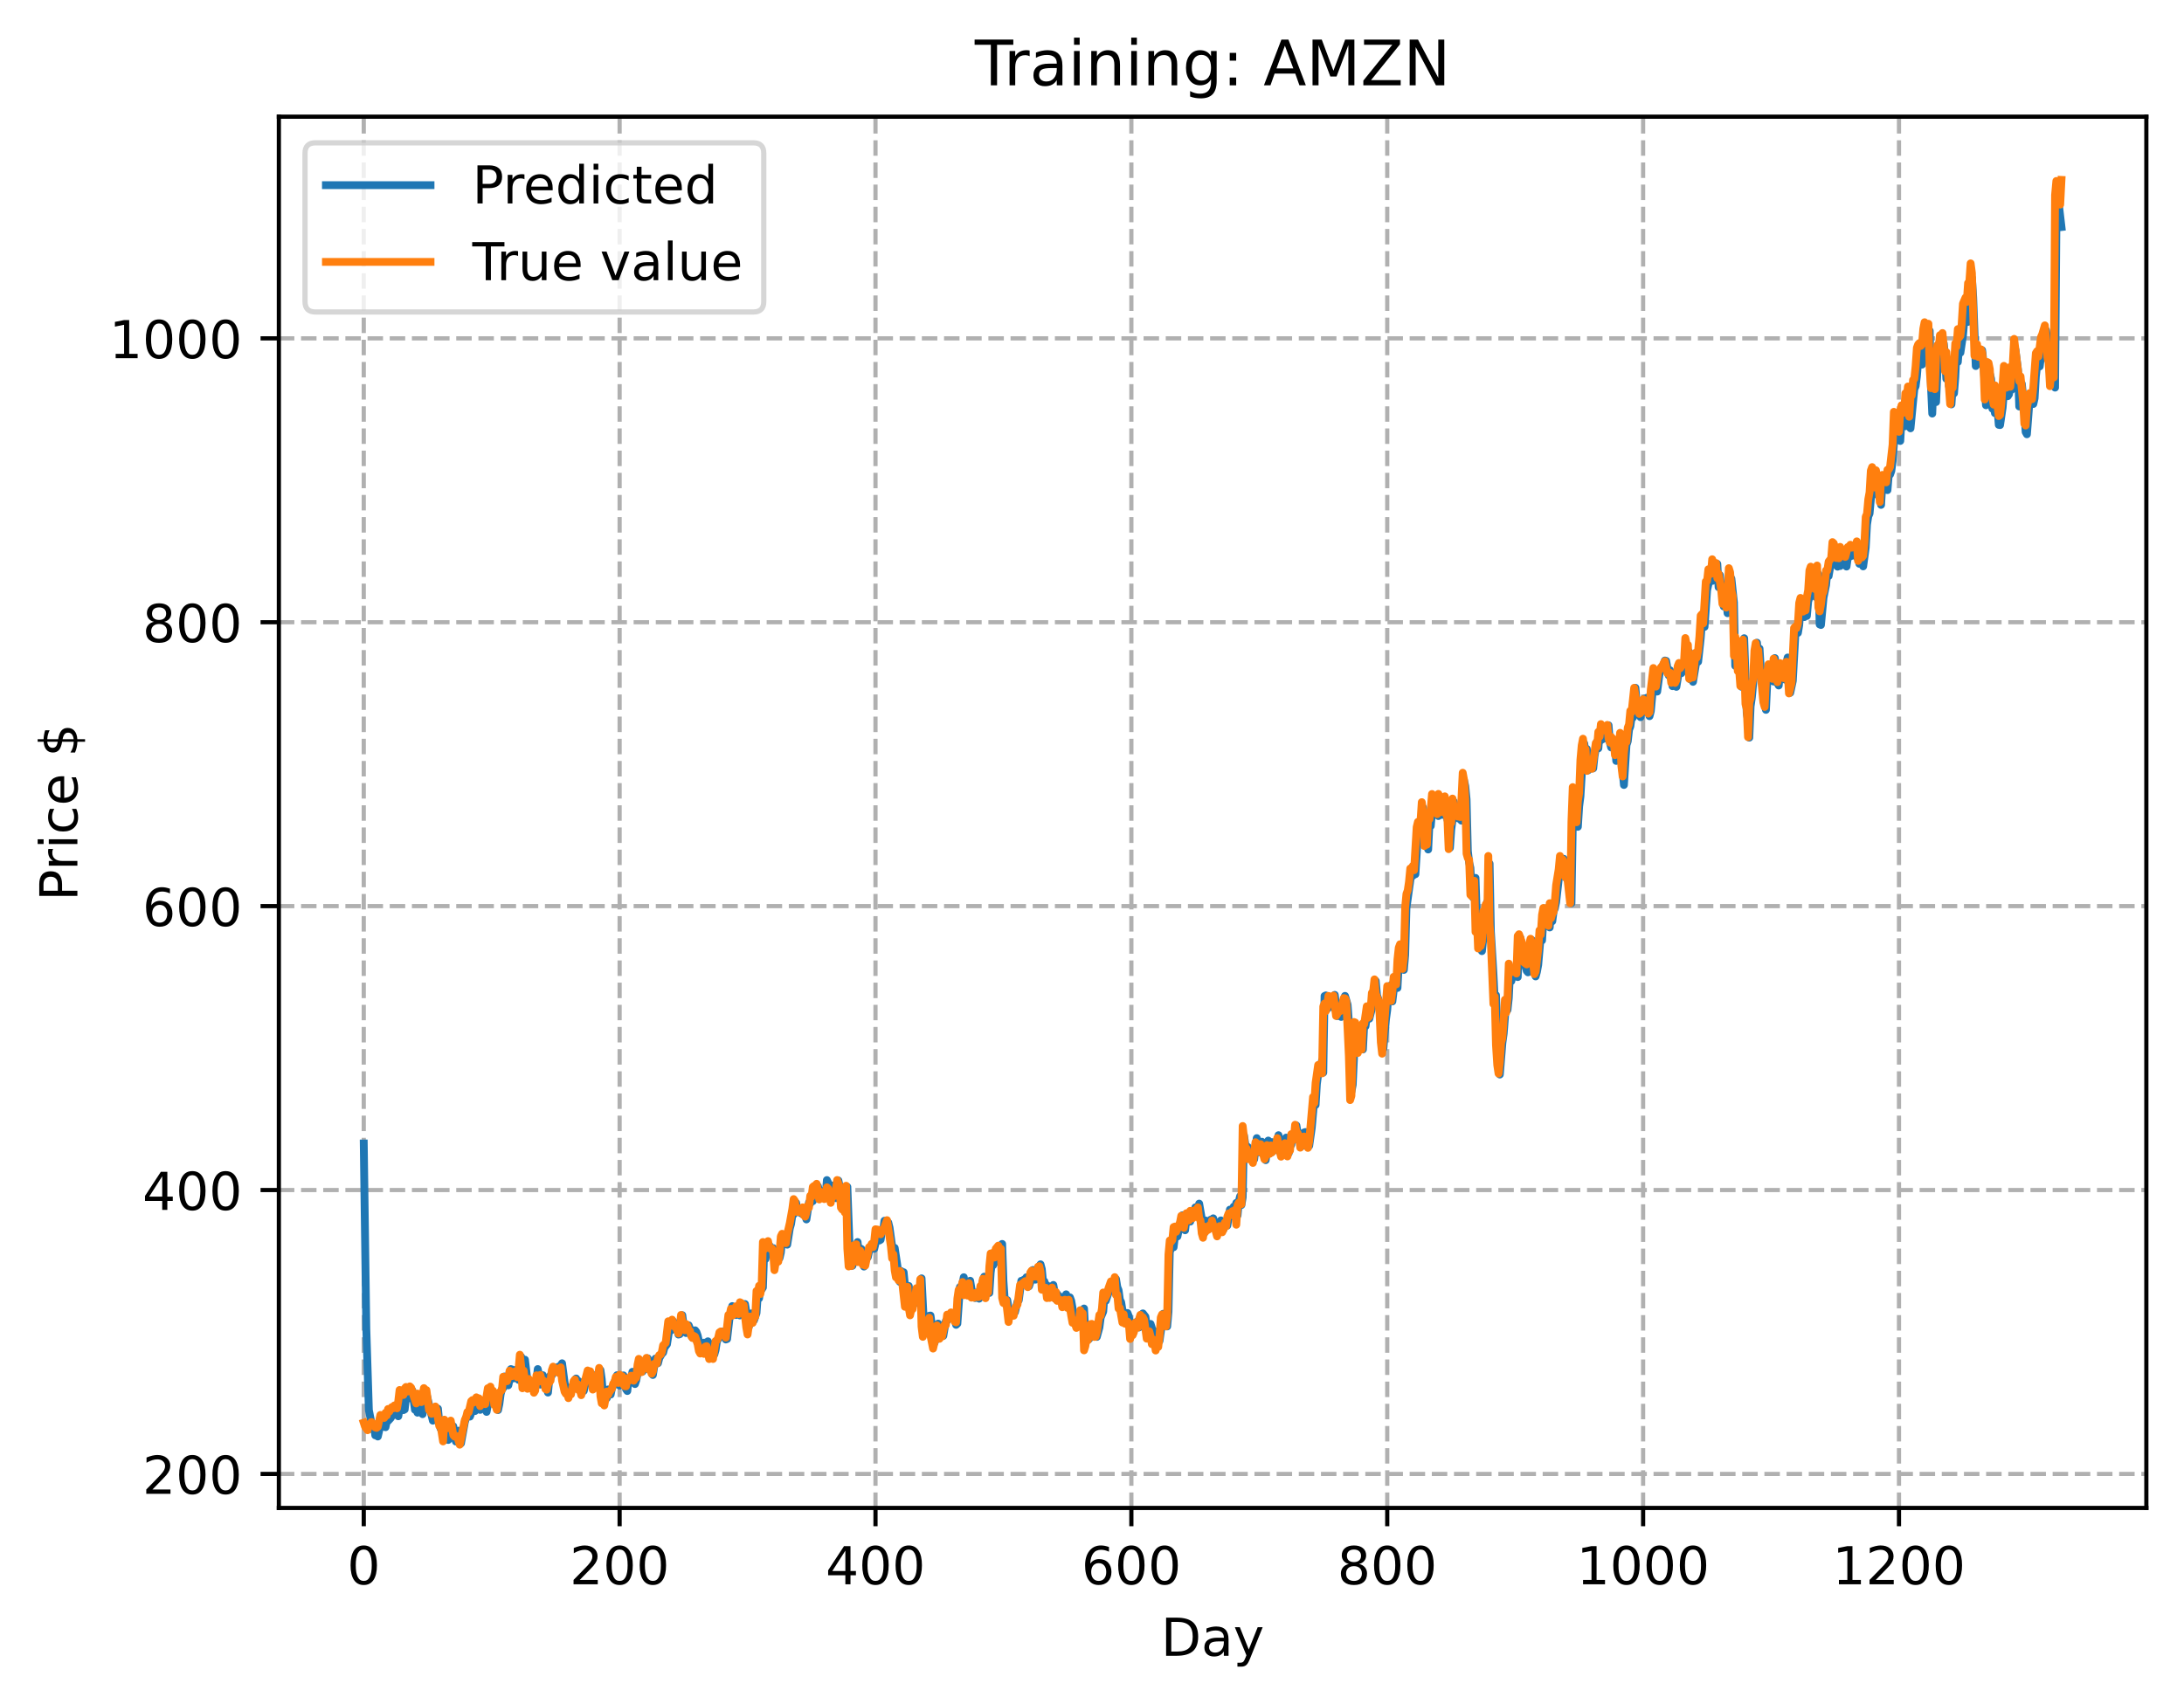 <?xml version="1.0" encoding="utf-8" standalone="no"?>
<!DOCTYPE svg PUBLIC "-//W3C//DTD SVG 1.1//EN"
  "http://www.w3.org/Graphics/SVG/1.1/DTD/svg11.dtd">
<!-- Created with matplotlib (https://matplotlib.org/) -->
<svg height="325.986pt" version="1.1" viewBox="0 0 417.648 325.986" width="417.648pt" xmlns="http://www.w3.org/2000/svg" xmlns:xlink="http://www.w3.org/1999/xlink">
 <defs>
  <style type="text/css">
*{stroke-linecap:butt;stroke-linejoin:round;}
  </style>
 </defs>
 <g id="figure_1">
  <g id="patch_1">
   <path d="M 0 325.986 
L 417.648 325.986 
L 417.648 0 
L 0 0 
z
" style="fill:#ffffff;"/>
  </g>
  <g id="axes_1">
   <g id="patch_2">
    <path d="M 53.328 288.43 
L 410.448 288.43 
L 410.448 22.318 
L 53.328 22.318 
z
" style="fill:#ffffff;"/>
   </g>
   <g id="matplotlib.axis_1">
    <g id="xtick_1">
     <g id="line2d_1">
      <path clip-path="url(#pcc6986b992)" d="M 69.561 288.43 
L 69.561 22.318 
" style="fill:none;stroke:#b0b0b0;stroke-dasharray:2.96,1.28;stroke-dashoffset:0;stroke-width:0.8;"/>
     </g>
     <g id="line2d_2">
      <defs>
       <path d="M 0 0 
L 0 3.5 
" id="mcedbee1391" style="stroke:#000000;stroke-width:0.8;"/>
      </defs>
      <g>
       <use style="stroke:#000000;stroke-width:0.8;" x="69.561" xlink:href="#mcedbee1391" y="288.43"/>
      </g>
     </g>
     <g id="text_1">
      <!-- 0 -->
      <defs>
       <path d="M 31.781 66.406 
Q 24.172 66.406 20.328 58.906 
Q 16.5 51.422 16.5 36.375 
Q 16.5 21.391 20.328 13.891 
Q 24.172 6.391 31.781 6.391 
Q 39.453 6.391 43.281 13.891 
Q 47.125 21.391 47.125 36.375 
Q 47.125 51.422 43.281 58.906 
Q 39.453 66.406 31.781 66.406 
z
M 31.781 74.219 
Q 44.047 74.219 50.516 64.516 
Q 56.984 54.828 56.984 36.375 
Q 56.984 17.969 50.516 8.266 
Q 44.047 -1.422 31.781 -1.422 
Q 19.531 -1.422 13.062 8.266 
Q 6.594 17.969 6.594 36.375 
Q 6.594 54.828 13.062 64.516 
Q 19.531 74.219 31.781 74.219 
z
" id="DejaVuSans-48"/>
      </defs>
      <g transform="translate(66.38 303.029)scale(0.1 -0.1)">
       <use xlink:href="#DejaVuSans-48"/>
      </g>
     </g>
    </g>
    <g id="xtick_2">
     <g id="line2d_3">
      <path clip-path="url(#pcc6986b992)" d="M 118.491 288.43 
L 118.491 22.318 
" style="fill:none;stroke:#b0b0b0;stroke-dasharray:2.96,1.28;stroke-dashoffset:0;stroke-width:0.8;"/>
     </g>
     <g id="line2d_4">
      <g>
       <use style="stroke:#000000;stroke-width:0.8;" x="118.491" xlink:href="#mcedbee1391" y="288.43"/>
      </g>
     </g>
     <g id="text_2">
      <!-- 200 -->
      <defs>
       <path d="M 19.188 8.297 
L 53.609 8.297 
L 53.609 0 
L 7.328 0 
L 7.328 8.297 
Q 12.938 14.109 22.625 23.891 
Q 32.328 33.688 34.812 36.531 
Q 39.547 41.844 41.422 45.531 
Q 43.312 49.219 43.312 52.781 
Q 43.312 58.594 39.234 62.25 
Q 35.156 65.922 28.609 65.922 
Q 23.969 65.922 18.812 64.312 
Q 13.672 62.703 7.812 59.422 
L 7.812 69.391 
Q 13.766 71.781 18.938 73 
Q 24.125 74.219 28.422 74.219 
Q 39.75 74.219 46.484 68.547 
Q 53.219 62.891 53.219 53.422 
Q 53.219 48.922 51.531 44.891 
Q 49.859 40.875 45.406 35.406 
Q 44.188 33.984 37.641 27.219 
Q 31.109 20.453 19.188 8.297 
z
" id="DejaVuSans-50"/>
      </defs>
      <g transform="translate(108.948 303.029)scale(0.1 -0.1)">
       <use xlink:href="#DejaVuSans-50"/>
       <use x="63.623" xlink:href="#DejaVuSans-48"/>
       <use x="127.246" xlink:href="#DejaVuSans-48"/>
      </g>
     </g>
    </g>
    <g id="xtick_3">
     <g id="line2d_5">
      <path clip-path="url(#pcc6986b992)" d="M 167.422 288.43 
L 167.422 22.318 
" style="fill:none;stroke:#b0b0b0;stroke-dasharray:2.96,1.28;stroke-dashoffset:0;stroke-width:0.8;"/>
     </g>
     <g id="line2d_6">
      <g>
       <use style="stroke:#000000;stroke-width:0.8;" x="167.422" xlink:href="#mcedbee1391" y="288.43"/>
      </g>
     </g>
     <g id="text_3">
      <!-- 400 -->
      <defs>
       <path d="M 37.797 64.312 
L 12.891 25.391 
L 37.797 25.391 
z
M 35.203 72.906 
L 47.609 72.906 
L 47.609 25.391 
L 58.016 25.391 
L 58.016 17.188 
L 47.609 17.188 
L 47.609 0 
L 37.797 0 
L 37.797 17.188 
L 4.891 17.188 
L 4.891 26.703 
z
" id="DejaVuSans-52"/>
      </defs>
      <g transform="translate(157.878 303.029)scale(0.1 -0.1)">
       <use xlink:href="#DejaVuSans-52"/>
       <use x="63.623" xlink:href="#DejaVuSans-48"/>
       <use x="127.246" xlink:href="#DejaVuSans-48"/>
      </g>
     </g>
    </g>
    <g id="xtick_4">
     <g id="line2d_7">
      <path clip-path="url(#pcc6986b992)" d="M 216.353 288.43 
L 216.353 22.318 
" style="fill:none;stroke:#b0b0b0;stroke-dasharray:2.96,1.28;stroke-dashoffset:0;stroke-width:0.8;"/>
     </g>
     <g id="line2d_8">
      <g>
       <use style="stroke:#000000;stroke-width:0.8;" x="216.353" xlink:href="#mcedbee1391" y="288.43"/>
      </g>
     </g>
     <g id="text_4">
      <!-- 600 -->
      <defs>
       <path d="M 33.016 40.375 
Q 26.375 40.375 22.484 35.828 
Q 18.609 31.297 18.609 23.391 
Q 18.609 15.531 22.484 10.953 
Q 26.375 6.391 33.016 6.391 
Q 39.656 6.391 43.531 10.953 
Q 47.406 15.531 47.406 23.391 
Q 47.406 31.297 43.531 35.828 
Q 39.656 40.375 33.016 40.375 
z
M 52.594 71.297 
L 52.594 62.312 
Q 48.875 64.062 45.094 64.984 
Q 41.312 65.922 37.594 65.922 
Q 27.828 65.922 22.672 59.328 
Q 17.531 52.734 16.797 39.406 
Q 19.672 43.656 24.016 45.922 
Q 28.375 48.188 33.594 48.188 
Q 44.578 48.188 50.953 41.516 
Q 57.328 34.859 57.328 23.391 
Q 57.328 12.156 50.688 5.359 
Q 44.047 -1.422 33.016 -1.422 
Q 20.359 -1.422 13.672 8.266 
Q 6.984 17.969 6.984 36.375 
Q 6.984 53.656 15.188 63.938 
Q 23.391 74.219 37.203 74.219 
Q 40.922 74.219 44.703 73.484 
Q 48.484 72.75 52.594 71.297 
z
" id="DejaVuSans-54"/>
      </defs>
      <g transform="translate(206.809 303.029)scale(0.1 -0.1)">
       <use xlink:href="#DejaVuSans-54"/>
       <use x="63.623" xlink:href="#DejaVuSans-48"/>
       <use x="127.246" xlink:href="#DejaVuSans-48"/>
      </g>
     </g>
    </g>
    <g id="xtick_5">
     <g id="line2d_9">
      <path clip-path="url(#pcc6986b992)" d="M 265.283 288.43 
L 265.283 22.318 
" style="fill:none;stroke:#b0b0b0;stroke-dasharray:2.96,1.28;stroke-dashoffset:0;stroke-width:0.8;"/>
     </g>
     <g id="line2d_10">
      <g>
       <use style="stroke:#000000;stroke-width:0.8;" x="265.283" xlink:href="#mcedbee1391" y="288.43"/>
      </g>
     </g>
     <g id="text_5">
      <!-- 800 -->
      <defs>
       <path d="M 31.781 34.625 
Q 24.75 34.625 20.719 30.859 
Q 16.703 27.094 16.703 20.516 
Q 16.703 13.922 20.719 10.156 
Q 24.75 6.391 31.781 6.391 
Q 38.812 6.391 42.859 10.172 
Q 46.922 13.969 46.922 20.516 
Q 46.922 27.094 42.891 30.859 
Q 38.875 34.625 31.781 34.625 
z
M 21.922 38.812 
Q 15.578 40.375 12.031 44.719 
Q 8.5 49.078 8.5 55.328 
Q 8.5 64.062 14.719 69.141 
Q 20.953 74.219 31.781 74.219 
Q 42.672 74.219 48.875 69.141 
Q 55.078 64.062 55.078 55.328 
Q 55.078 49.078 51.531 44.719 
Q 48 40.375 41.703 38.812 
Q 48.828 37.156 52.797 32.312 
Q 56.781 27.484 56.781 20.516 
Q 56.781 9.906 50.312 4.234 
Q 43.844 -1.422 31.781 -1.422 
Q 19.734 -1.422 13.25 4.234 
Q 6.781 9.906 6.781 20.516 
Q 6.781 27.484 10.781 32.312 
Q 14.797 37.156 21.922 38.812 
z
M 18.312 54.391 
Q 18.312 48.734 21.844 45.562 
Q 25.391 42.391 31.781 42.391 
Q 38.141 42.391 41.719 45.562 
Q 45.312 48.734 45.312 54.391 
Q 45.312 60.062 41.719 63.234 
Q 38.141 66.406 31.781 66.406 
Q 25.391 66.406 21.844 63.234 
Q 18.312 60.062 18.312 54.391 
z
" id="DejaVuSans-56"/>
      </defs>
      <g transform="translate(255.74 303.029)scale(0.1 -0.1)">
       <use xlink:href="#DejaVuSans-56"/>
       <use x="63.623" xlink:href="#DejaVuSans-48"/>
       <use x="127.246" xlink:href="#DejaVuSans-48"/>
      </g>
     </g>
    </g>
    <g id="xtick_6">
     <g id="line2d_11">
      <path clip-path="url(#pcc6986b992)" d="M 314.214 288.43 
L 314.214 22.318 
" style="fill:none;stroke:#b0b0b0;stroke-dasharray:2.96,1.28;stroke-dashoffset:0;stroke-width:0.8;"/>
     </g>
     <g id="line2d_12">
      <g>
       <use style="stroke:#000000;stroke-width:0.8;" x="314.214" xlink:href="#mcedbee1391" y="288.43"/>
      </g>
     </g>
     <g id="text_6">
      <!-- 1000 -->
      <defs>
       <path d="M 12.406 8.297 
L 28.516 8.297 
L 28.516 63.922 
L 10.984 60.406 
L 10.984 69.391 
L 28.422 72.906 
L 38.281 72.906 
L 38.281 8.297 
L 54.391 8.297 
L 54.391 0 
L 12.406 0 
z
" id="DejaVuSans-49"/>
      </defs>
      <g transform="translate(301.489 303.029)scale(0.1 -0.1)">
       <use xlink:href="#DejaVuSans-49"/>
       <use x="63.623" xlink:href="#DejaVuSans-48"/>
       <use x="127.246" xlink:href="#DejaVuSans-48"/>
       <use x="190.869" xlink:href="#DejaVuSans-48"/>
      </g>
     </g>
    </g>
    <g id="xtick_7">
     <g id="line2d_13">
      <path clip-path="url(#pcc6986b992)" d="M 363.144 288.43 
L 363.144 22.318 
" style="fill:none;stroke:#b0b0b0;stroke-dasharray:2.96,1.28;stroke-dashoffset:0;stroke-width:0.8;"/>
     </g>
     <g id="line2d_14">
      <g>
       <use style="stroke:#000000;stroke-width:0.8;" x="363.144" xlink:href="#mcedbee1391" y="288.43"/>
      </g>
     </g>
     <g id="text_7">
      <!-- 1200 -->
      <g transform="translate(350.419 303.029)scale(0.1 -0.1)">
       <use xlink:href="#DejaVuSans-49"/>
       <use x="63.623" xlink:href="#DejaVuSans-50"/>
       <use x="127.246" xlink:href="#DejaVuSans-48"/>
       <use x="190.869" xlink:href="#DejaVuSans-48"/>
      </g>
     </g>
    </g>
    <g id="text_8">
     <!-- Day -->
     <defs>
      <path d="M 19.672 64.797 
L 19.672 8.109 
L 31.594 8.109 
Q 46.688 8.109 53.688 14.938 
Q 60.688 21.781 60.688 36.531 
Q 60.688 51.172 53.688 57.984 
Q 46.688 64.797 31.594 64.797 
z
M 9.812 72.906 
L 30.078 72.906 
Q 51.266 72.906 61.172 64.094 
Q 71.094 55.281 71.094 36.531 
Q 71.094 17.672 61.125 8.828 
Q 51.172 0 30.078 0 
L 9.812 0 
z
" id="DejaVuSans-68"/>
      <path d="M 34.281 27.484 
Q 23.391 27.484 19.188 25 
Q 14.984 22.516 14.984 16.5 
Q 14.984 11.719 18.141 8.906 
Q 21.297 6.109 26.703 6.109 
Q 34.188 6.109 38.703 11.406 
Q 43.219 16.703 43.219 25.484 
L 43.219 27.484 
z
M 52.203 31.203 
L 52.203 0 
L 43.219 0 
L 43.219 8.297 
Q 40.141 3.328 35.547 0.953 
Q 30.953 -1.422 24.312 -1.422 
Q 15.922 -1.422 10.953 3.297 
Q 6 8.016 6 15.922 
Q 6 25.141 12.172 29.828 
Q 18.359 34.516 30.609 34.516 
L 43.219 34.516 
L 43.219 35.406 
Q 43.219 41.609 39.141 45 
Q 35.062 48.391 27.688 48.391 
Q 23 48.391 18.547 47.266 
Q 14.109 46.141 10.016 43.891 
L 10.016 52.203 
Q 14.938 54.109 19.578 55.047 
Q 24.219 56 28.609 56 
Q 40.484 56 46.344 49.844 
Q 52.203 43.703 52.203 31.203 
z
" id="DejaVuSans-97"/>
      <path d="M 32.172 -5.078 
Q 28.375 -14.844 24.75 -17.812 
Q 21.141 -20.797 15.094 -20.797 
L 7.906 -20.797 
L 7.906 -13.281 
L 13.188 -13.281 
Q 16.891 -13.281 18.938 -11.516 
Q 21 -9.766 23.484 -3.219 
L 25.094 0.875 
L 2.984 54.688 
L 12.5 54.688 
L 29.594 11.922 
L 46.688 54.688 
L 56.203 54.688 
z
" id="DejaVuSans-121"/>
     </defs>
     <g transform="translate(222.015 316.707)scale(0.1 -0.1)">
      <use xlink:href="#DejaVuSans-68"/>
      <use x="77.002" xlink:href="#DejaVuSans-97"/>
      <use x="138.281" xlink:href="#DejaVuSans-121"/>
     </g>
    </g>
   </g>
   <g id="matplotlib.axis_2">
    <g id="ytick_1">
     <g id="line2d_15">
      <path clip-path="url(#pcc6986b992)" d="M 53.328 281.927 
L 410.448 281.927 
" style="fill:none;stroke:#b0b0b0;stroke-dasharray:2.96,1.28;stroke-dashoffset:0;stroke-width:0.8;"/>
     </g>
     <g id="line2d_16">
      <defs>
       <path d="M 0 0 
L -3.5 0 
" id="m645ff55696" style="stroke:#000000;stroke-width:0.8;"/>
      </defs>
      <g>
       <use style="stroke:#000000;stroke-width:0.8;" x="53.328" xlink:href="#m645ff55696" y="281.927"/>
      </g>
     </g>
     <g id="text_9">
      <!-- 200 -->
      <g transform="translate(27.241 285.727)scale(0.1 -0.1)">
       <use xlink:href="#DejaVuSans-50"/>
       <use x="63.623" xlink:href="#DejaVuSans-48"/>
       <use x="127.246" xlink:href="#DejaVuSans-48"/>
      </g>
     </g>
    </g>
    <g id="ytick_2">
     <g id="line2d_17">
      <path clip-path="url(#pcc6986b992)" d="M 53.328 227.624 
L 410.448 227.624 
" style="fill:none;stroke:#b0b0b0;stroke-dasharray:2.96,1.28;stroke-dashoffset:0;stroke-width:0.8;"/>
     </g>
     <g id="line2d_18">
      <g>
       <use style="stroke:#000000;stroke-width:0.8;" x="53.328" xlink:href="#m645ff55696" y="227.624"/>
      </g>
     </g>
     <g id="text_10">
      <!-- 400 -->
      <g transform="translate(27.241 231.424)scale(0.1 -0.1)">
       <use xlink:href="#DejaVuSans-52"/>
       <use x="63.623" xlink:href="#DejaVuSans-48"/>
       <use x="127.246" xlink:href="#DejaVuSans-48"/>
      </g>
     </g>
    </g>
    <g id="ytick_3">
     <g id="line2d_19">
      <path clip-path="url(#pcc6986b992)" d="M 53.328 173.321 
L 410.448 173.321 
" style="fill:none;stroke:#b0b0b0;stroke-dasharray:2.96,1.28;stroke-dashoffset:0;stroke-width:0.8;"/>
     </g>
     <g id="line2d_20">
      <g>
       <use style="stroke:#000000;stroke-width:0.8;" x="53.328" xlink:href="#m645ff55696" y="173.321"/>
      </g>
     </g>
     <g id="text_11">
      <!-- 600 -->
      <g transform="translate(27.241 177.12)scale(0.1 -0.1)">
       <use xlink:href="#DejaVuSans-54"/>
       <use x="63.623" xlink:href="#DejaVuSans-48"/>
       <use x="127.246" xlink:href="#DejaVuSans-48"/>
      </g>
     </g>
    </g>
    <g id="ytick_4">
     <g id="line2d_21">
      <path clip-path="url(#pcc6986b992)" d="M 53.328 119.018 
L 410.448 119.018 
" style="fill:none;stroke:#b0b0b0;stroke-dasharray:2.96,1.28;stroke-dashoffset:0;stroke-width:0.8;"/>
     </g>
     <g id="line2d_22">
      <g>
       <use style="stroke:#000000;stroke-width:0.8;" x="53.328" xlink:href="#m645ff55696" y="119.018"/>
      </g>
     </g>
     <g id="text_12">
      <!-- 800 -->
      <g transform="translate(27.241 122.817)scale(0.1 -0.1)">
       <use xlink:href="#DejaVuSans-56"/>
       <use x="63.623" xlink:href="#DejaVuSans-48"/>
       <use x="127.246" xlink:href="#DejaVuSans-48"/>
      </g>
     </g>
    </g>
    <g id="ytick_5">
     <g id="line2d_23">
      <path clip-path="url(#pcc6986b992)" d="M 53.328 64.715 
L 410.448 64.715 
" style="fill:none;stroke:#b0b0b0;stroke-dasharray:2.96,1.28;stroke-dashoffset:0;stroke-width:0.8;"/>
     </g>
     <g id="line2d_24">
      <g>
       <use style="stroke:#000000;stroke-width:0.8;" x="53.328" xlink:href="#m645ff55696" y="64.715"/>
      </g>
     </g>
     <g id="text_13">
      <!-- 1000 -->
      <g transform="translate(20.878 68.514)scale(0.1 -0.1)">
       <use xlink:href="#DejaVuSans-49"/>
       <use x="63.623" xlink:href="#DejaVuSans-48"/>
       <use x="127.246" xlink:href="#DejaVuSans-48"/>
       <use x="190.869" xlink:href="#DejaVuSans-48"/>
      </g>
     </g>
    </g>
    <g id="text_14">
     <!-- Price $ -->
     <defs>
      <path d="M 19.672 64.797 
L 19.672 37.406 
L 32.078 37.406 
Q 38.969 37.406 42.719 40.969 
Q 46.484 44.531 46.484 51.125 
Q 46.484 57.672 42.719 61.234 
Q 38.969 64.797 32.078 64.797 
z
M 9.812 72.906 
L 32.078 72.906 
Q 44.344 72.906 50.609 67.359 
Q 56.891 61.812 56.891 51.125 
Q 56.891 40.328 50.609 34.812 
Q 44.344 29.297 32.078 29.297 
L 19.672 29.297 
L 19.672 0 
L 9.812 0 
z
" id="DejaVuSans-80"/>
      <path d="M 41.109 46.297 
Q 39.594 47.172 37.812 47.578 
Q 36.031 48 33.891 48 
Q 26.266 48 22.188 43.047 
Q 18.109 38.094 18.109 28.812 
L 18.109 0 
L 9.078 0 
L 9.078 54.688 
L 18.109 54.688 
L 18.109 46.188 
Q 20.953 51.172 25.484 53.578 
Q 30.031 56 36.531 56 
Q 37.453 56 38.578 55.875 
Q 39.703 55.766 41.062 55.516 
z
" id="DejaVuSans-114"/>
      <path d="M 9.422 54.688 
L 18.406 54.688 
L 18.406 0 
L 9.422 0 
z
M 9.422 75.984 
L 18.406 75.984 
L 18.406 64.594 
L 9.422 64.594 
z
" id="DejaVuSans-105"/>
      <path d="M 48.781 52.594 
L 48.781 44.188 
Q 44.969 46.297 41.141 47.344 
Q 37.312 48.391 33.406 48.391 
Q 24.656 48.391 19.812 42.844 
Q 14.984 37.312 14.984 27.297 
Q 14.984 17.281 19.812 11.734 
Q 24.656 6.203 33.406 6.203 
Q 37.312 6.203 41.141 7.25 
Q 44.969 8.297 48.781 10.406 
L 48.781 2.094 
Q 45.016 0.344 40.984 -0.531 
Q 36.969 -1.422 32.422 -1.422 
Q 20.062 -1.422 12.781 6.344 
Q 5.516 14.109 5.516 27.297 
Q 5.516 40.672 12.859 48.328 
Q 20.219 56 33.016 56 
Q 37.156 56 41.109 55.141 
Q 45.062 54.297 48.781 52.594 
z
" id="DejaVuSans-99"/>
      <path d="M 56.203 29.594 
L 56.203 25.203 
L 14.891 25.203 
Q 15.484 15.922 20.484 11.062 
Q 25.484 6.203 34.422 6.203 
Q 39.594 6.203 44.453 7.469 
Q 49.312 8.734 54.109 11.281 
L 54.109 2.781 
Q 49.266 0.734 44.188 -0.344 
Q 39.109 -1.422 33.891 -1.422 
Q 20.797 -1.422 13.156 6.188 
Q 5.516 13.812 5.516 26.812 
Q 5.516 40.234 12.766 48.109 
Q 20.016 56 32.328 56 
Q 43.359 56 49.781 48.891 
Q 56.203 41.797 56.203 29.594 
z
M 47.219 32.234 
Q 47.125 39.594 43.094 43.984 
Q 39.062 48.391 32.422 48.391 
Q 24.906 48.391 20.391 44.141 
Q 15.875 39.891 15.188 32.172 
z
" id="DejaVuSans-101"/>
      <path id="DejaVuSans-32"/>
      <path d="M 33.797 -14.703 
L 28.906 -14.703 
L 28.859 0 
Q 23.734 0.094 18.609 1.188 
Q 13.484 2.297 8.297 4.5 
L 8.297 13.281 
Q 13.281 10.156 18.375 8.562 
Q 23.484 6.984 28.906 6.938 
L 28.906 29.203 
Q 18.109 30.953 13.203 35.156 
Q 8.297 39.359 8.297 46.688 
Q 8.297 54.641 13.625 59.219 
Q 18.953 63.812 28.906 64.5 
L 28.906 75.984 
L 33.797 75.984 
L 33.797 64.656 
Q 38.328 64.453 42.578 63.688 
Q 46.828 62.938 50.875 61.625 
L 50.875 53.078 
Q 46.828 55.125 42.547 56.25 
Q 38.281 57.375 33.797 57.562 
L 33.797 36.719 
Q 44.875 35.016 50.094 30.609 
Q 55.328 26.219 55.328 18.609 
Q 55.328 10.359 49.781 5.594 
Q 44.234 0.828 33.797 0.094 
z
M 28.906 37.594 
L 28.906 57.625 
Q 23.25 56.984 20.266 54.391 
Q 17.281 51.812 17.281 47.516 
Q 17.281 43.312 20.031 40.969 
Q 22.797 38.625 28.906 37.594 
z
M 33.797 28.219 
L 33.797 7.078 
Q 39.984 7.906 43.141 10.594 
Q 46.297 13.281 46.297 17.672 
Q 46.297 21.969 43.281 24.5 
Q 40.281 27.047 33.797 28.219 
z
" id="DejaVuSans-36"/>
     </defs>
     <g transform="translate(14.798 172.342)rotate(-90)scale(0.1 -0.1)">
      <use xlink:href="#DejaVuSans-80"/>
      <use x="58.553" xlink:href="#DejaVuSans-114"/>
      <use x="99.666" xlink:href="#DejaVuSans-105"/>
      <use x="127.449" xlink:href="#DejaVuSans-99"/>
      <use x="182.43" xlink:href="#DejaVuSans-101"/>
      <use x="243.953" xlink:href="#DejaVuSans-32"/>
      <use x="275.74" xlink:href="#DejaVuSans-36"/>
     </g>
    </g>
   </g>
   <g id="line2d_25">
    <path clip-path="url(#pcc6986b992)" d="M 69.561 218.724 
L 70.05 254.121 
L 70.539 269.714 
L 71.273 273.417 
L 71.518 272.414 
L 71.763 274.543 
L 72.007 273.867 
L 72.252 274.767 
L 72.986 271.617 
L 73.231 271.663 
L 73.475 272.566 
L 73.72 272.99 
L 73.965 271.853 
L 74.209 271.791 
L 74.699 271.261 
L 74.943 270.836 
L 75.188 270.058 
L 75.677 270.519 
L 75.922 270.41 
L 76.166 270.895 
L 76.656 268.059 
L 76.9 269.33 
L 77.145 269.722 
L 77.39 269.587 
L 77.634 267.282 
L 77.879 266.147 
L 78.124 267.031 
L 78.368 267.451 
L 78.613 266.13 
L 78.858 265.969 
L 79.347 269.648 
L 79.592 269.547 
L 79.836 270.21 
L 80.081 268.535 
L 80.326 268.542 
L 80.57 270.063 
L 80.815 270.49 
L 81.304 266.937 
L 81.549 266.583 
L 82.772 271.734 
L 83.017 271.122 
L 83.261 270.193 
L 83.506 270.493 
L 83.751 269.45 
L 83.995 272.035 
L 84.24 273.231 
L 84.485 273.119 
L 84.729 273.269 
L 84.974 275.066 
L 85.219 272.622 
L 85.463 273.213 
L 85.708 275.425 
L 85.953 275.028 
L 86.442 272.783 
L 86.687 272.814 
L 86.931 274.943 
L 87.176 275.729 
L 87.421 275.15 
L 87.665 273.654 
L 87.91 274.455 
L 88.154 276.075 
L 88.888 272.031 
L 89.133 271.155 
L 89.378 270.832 
L 89.622 269.963 
L 89.867 270.955 
L 90.112 270.289 
L 90.356 268.766 
L 90.601 269.165 
L 90.846 269.893 
L 91.09 268.982 
L 91.335 267.553 
L 91.824 269.673 
L 92.069 269.476 
L 92.314 268.376 
L 92.558 267.924 
L 93.048 270.059 
L 93.292 268.728 
L 93.537 266.743 
L 93.781 266.569 
L 94.271 266.797 
L 94.515 266.835 
L 94.76 267.143 
L 95.005 269.334 
L 95.249 269.707 
L 95.494 268.519 
L 95.739 266.667 
L 95.983 265.713 
L 96.228 265.486 
L 96.473 263.29 
L 96.717 264.041 
L 96.962 264.34 
L 97.207 264.976 
L 97.451 263.904 
L 97.696 261.875 
L 97.941 261.953 
L 98.185 263.656 
L 98.43 263.089 
L 98.675 262.01 
L 99.164 263.93 
L 99.409 262.399 
L 99.653 259.512 
L 99.898 260.687 
L 100.142 263.023 
L 100.387 260.074 
L 100.876 264.174 
L 101.121 265.546 
L 101.366 264.075 
L 101.61 264.48 
L 101.855 265.573 
L 102.1 264.336 
L 102.344 265.065 
L 102.589 264.11 
L 102.834 261.866 
L 103.078 262.96 
L 103.323 264.842 
L 103.568 264.16 
L 103.812 263.044 
L 104.302 264.392 
L 104.791 266.362 
L 105.036 263.845 
L 105.28 263.05 
L 105.525 263.09 
L 106.014 261.561 
L 106.259 262.16 
L 106.503 262.348 
L 106.748 261.433 
L 106.993 261.513 
L 107.482 260.762 
L 108.216 266.309 
L 108.461 266.34 
L 108.705 265.553 
L 108.95 265.42 
L 109.195 265.88 
L 109.684 265.659 
L 109.929 264.134 
L 110.173 263.67 
L 110.418 264.252 
L 110.663 264.185 
L 111.152 265.887 
L 111.397 266.105 
L 111.641 266.049 
L 111.886 264.947 
L 112.13 264.462 
L 112.375 262.921 
L 112.62 262.466 
L 112.864 263.193 
L 113.354 262.967 
L 113.598 264.733 
L 113.843 265.25 
L 114.088 264.705 
L 114.332 263.39 
L 114.577 263.125 
L 114.822 262.058 
L 115.066 263.8 
L 115.311 266.842 
L 115.556 266.911 
L 115.8 267.646 
L 116.045 267.432 
L 116.29 265.766 
L 116.534 266.461 
L 116.779 266.742 
L 117.024 265.521 
L 117.268 265.036 
L 118.002 263.04 
L 118.247 263.794 
L 118.491 265.027 
L 118.736 263.721 
L 118.981 263.663 
L 119.225 263.079 
L 119.47 263.925 
L 119.715 265.724 
L 119.959 266.066 
L 120.204 263.732 
L 120.449 263.854 
L 120.693 263.688 
L 120.938 262.394 
L 121.427 264.735 
L 121.672 264.015 
L 122.406 260.181 
L 122.895 262.329 
L 123.14 261.738 
L 123.385 261.862 
L 123.874 259.814 
L 124.118 260.423 
L 124.363 261.846 
L 124.852 262.999 
L 125.342 259.862 
L 125.831 260.745 
L 126.076 259.779 
L 126.565 258.947 
L 126.81 258.718 
L 127.054 257.789 
L 127.544 257.133 
L 128.033 254.031 
L 128.278 254.497 
L 128.522 253.832 
L 128.767 252.765 
L 129.012 253.83 
L 129.501 254.328 
L 129.745 255.268 
L 129.99 255.198 
L 130.479 251.562 
L 130.724 253.529 
L 130.969 253.997 
L 131.213 254.977 
L 131.458 253.487 
L 131.703 253.498 
L 131.947 254.107 
L 132.437 255.848 
L 132.681 255.918 
L 132.926 254.457 
L 133.171 254.772 
L 133.415 255.461 
L 133.905 257.669 
L 134.149 257.896 
L 134.394 257.607 
L 134.639 256.813 
L 134.883 257.412 
L 135.373 256.559 
L 135.617 257.072 
L 135.862 259.149 
L 136.106 259.117 
L 136.351 258.325 
L 136.596 259.089 
L 136.84 258.241 
L 137.085 256.626 
L 137.574 255.641 
L 138.064 254.69 
L 138.308 254.842 
L 138.553 255.772 
L 138.798 256.209 
L 139.042 256.119 
L 139.532 251.897 
L 139.776 251.407 
L 140.021 249.822 
L 140.266 251.374 
L 140.51 250.919 
L 140.755 251.524 
L 141 250.166 
L 141.244 250.633 
L 141.489 251.605 
L 141.733 249.583 
L 141.978 249.651 
L 142.223 250.265 
L 142.467 249.432 
L 143.201 253.777 
L 143.691 251.219 
L 143.935 251.63 
L 144.18 252.556 
L 144.669 251.145 
L 144.914 247.592 
L 145.159 248.349 
L 145.403 246.367 
L 145.648 246.654 
L 145.893 246.264 
L 146.137 239.18 
L 146.382 240.821 
L 146.627 239.108 
L 146.871 239.579 
L 147.116 238.192 
L 147.605 239.265 
L 147.85 238.728 
L 148.094 239.264 
L 148.339 241.552 
L 148.828 239.494 
L 149.073 240.64 
L 149.318 239.596 
L 149.562 236.847 
L 149.807 236.172 
L 150.541 238.074 
L 151.03 234.978 
L 151.275 234.109 
L 151.52 232.471 
L 151.764 232.291 
L 152.009 230.617 
L 152.254 230.091 
L 152.498 231.831 
L 152.743 231.423 
L 152.988 231.964 
L 153.232 231.169 
L 153.477 232.264 
L 153.721 231.507 
L 154.211 233.245 
L 154.7 230.008 
L 154.945 230.178 
L 155.189 228.872 
L 155.434 229.752 
L 155.679 227.694 
L 155.923 227.331 
L 156.168 228.424 
L 156.413 226.909 
L 156.902 228.966 
L 157.147 227.882 
L 157.391 228.828 
L 157.881 228.882 
L 158.125 225.719 
L 158.37 226.232 
L 158.615 227.741 
L 158.859 228.268 
L 159.104 229.225 
L 159.349 226.743 
L 159.593 227.211 
L 159.838 229.183 
L 160.327 225.809 
L 161.306 230.554 
L 161.55 228.433 
L 161.795 230.999 
L 162.04 227.026 
L 162.529 240.228 
L 162.774 240.597 
L 163.018 242.104 
L 163.508 238.609 
L 163.752 239.033 
L 163.997 237.574 
L 164.242 240.1 
L 164.486 238.792 
L 164.731 238.902 
L 164.976 240.031 
L 165.22 242.262 
L 165.465 241.183 
L 165.709 240.614 
L 165.954 240.462 
L 166.199 239.288 
L 166.443 238.82 
L 166.688 238.605 
L 166.933 237.999 
L 167.177 238.866 
L 167.422 237.833 
L 167.667 235.935 
L 167.911 235.901 
L 168.156 237.279 
L 168.401 237.132 
L 168.645 235.471 
L 168.89 235.425 
L 169.135 233.499 
L 169.379 233.781 
L 169.624 234.458 
L 169.869 233.848 
L 170.113 234.846 
L 170.847 240.206 
L 171.092 238.689 
L 171.826 243.603 
L 172.07 245.188 
L 172.315 243.113 
L 172.56 243.464 
L 172.804 243.346 
L 173.294 248.396 
L 173.783 245.97 
L 174.272 249.748 
L 174.517 249.767 
L 174.762 249.453 
L 175.006 248.287 
L 175.496 247.049 
L 175.74 247.011 
L 175.985 248.071 
L 176.23 244.518 
L 176.719 254.059 
L 176.964 254.888 
L 177.208 253.372 
L 177.697 251.677 
L 177.942 251.635 
L 178.676 256.894 
L 178.921 256.326 
L 179.165 254.203 
L 179.41 253.177 
L 179.899 255.201 
L 180.144 255.025 
L 180.389 255.525 
L 180.878 252.658 
L 181.123 252.611 
L 181.367 251.549 
L 181.612 251.616 
L 181.857 251.817 
L 182.346 251.323 
L 182.835 253.406 
L 183.08 253.173 
L 183.569 246.176 
L 183.814 246.811 
L 184.303 244.302 
L 184.548 245.977 
L 184.792 246.215 
L 185.037 245.985 
L 185.282 246.939 
L 185.526 244.975 
L 186.016 248.086 
L 186.26 247.362 
L 186.505 248.28 
L 186.75 247.223 
L 186.994 247.57 
L 187.239 248.401 
L 187.973 244.947 
L 188.218 244.194 
L 188.462 245.329 
L 188.707 247.126 
L 188.952 245.882 
L 189.196 247.305 
L 189.441 243.44 
L 189.685 241.425 
L 189.93 241.995 
L 190.175 240.764 
L 190.419 241.432 
L 190.664 239.751 
L 191.153 238.366 
L 191.398 238.981 
L 191.643 237.935 
L 191.887 245.039 
L 192.132 248.612 
L 192.377 249.516 
L 192.621 248.677 
L 193.111 251.843 
L 193.355 250.708 
L 193.6 251.082 
L 193.845 250.895 
L 194.089 250.992 
L 194.579 248.976 
L 194.823 248.701 
L 195.312 244.978 
L 195.557 245.177 
L 195.802 244.763 
L 196.046 244.689 
L 196.291 244.304 
L 196.78 246.033 
L 197.025 245.31 
L 197.27 243.543 
L 197.514 242.915 
L 198.004 244.768 
L 198.248 243.072 
L 198.493 244.102 
L 198.738 242.235 
L 198.982 241.834 
L 199.227 242.76 
L 199.472 245.376 
L 199.716 245.092 
L 199.961 246.185 
L 200.206 245.827 
L 200.45 247.205 
L 200.695 246.964 
L 200.94 247.769 
L 201.184 247.78 
L 201.429 245.782 
L 201.918 248.52 
L 202.163 247.484 
L 202.407 248.517 
L 202.652 247.964 
L 202.897 248.648 
L 203.141 248.439 
L 203.386 249.334 
L 203.631 249.367 
L 203.875 247.571 
L 204.12 248.14 
L 204.365 249.815 
L 204.609 248.158 
L 204.854 248.832 
L 205.099 250.217 
L 205.343 252.263 
L 205.588 251.437 
L 205.833 251.812 
L 206.077 253.284 
L 206.322 253.341 
L 206.567 252.979 
L 206.811 251.212 
L 207.056 250.98 
L 207.3 250.288 
L 207.545 254.949 
L 207.79 256.502 
L 208.034 255.769 
L 208.279 256.112 
L 208.524 255.729 
L 208.768 253.804 
L 209.013 253.404 
L 209.258 253.782 
L 209.502 255.15 
L 209.747 255.716 
L 210.236 253.925 
L 210.481 252.039 
L 210.97 250.87 
L 211.215 247.554 
L 211.46 248.816 
L 212.194 246.643 
L 212.438 245.587 
L 212.683 245.214 
L 212.928 245.447 
L 213.172 246.628 
L 213.417 244.651 
L 213.661 246.172 
L 213.906 246.793 
L 214.151 248.584 
L 214.395 249.07 
L 214.885 252.035 
L 215.129 251.074 
L 215.374 252.267 
L 215.619 251.148 
L 215.863 251.783 
L 216.353 254.75 
L 216.597 253.757 
L 217.087 253.31 
L 217.331 252.848 
L 217.576 253.156 
L 217.821 253.911 
L 218.31 251.425 
L 218.555 251.218 
L 219.044 251.855 
L 219.288 253.603 
L 219.533 254.372 
L 220.022 253.234 
L 220.267 253.995 
L 220.512 256.003 
L 220.756 254.619 
L 221.001 254.816 
L 221.246 256.697 
L 221.49 256.697 
L 221.735 256.495 
L 222.469 251.283 
L 222.714 252.559 
L 223.203 253.711 
L 223.448 250.929 
L 223.692 239.511 
L 223.937 238.725 
L 224.182 238.412 
L 224.426 238.57 
L 224.671 236.572 
L 224.916 235.577 
L 225.16 236.511 
L 225.649 234.115 
L 226.139 232.444 
L 226.628 235.316 
L 226.873 233.219 
L 227.117 232.277 
L 227.607 233.66 
L 227.851 231.937 
L 228.096 232.437 
L 228.341 232.669 
L 228.585 230.94 
L 228.83 231.866 
L 229.075 232.088 
L 229.319 230.223 
L 230.298 235.887 
L 230.543 233.458 
L 230.787 234.372 
L 231.032 233.617 
L 231.276 234.995 
L 231.521 233.3 
L 231.766 234.185 
L 232.01 233.037 
L 232.5 235.066 
L 232.744 234.503 
L 232.989 235.482 
L 233.478 233.435 
L 233.723 234.055 
L 233.968 235.165 
L 234.457 233.802 
L 234.702 234.422 
L 235.191 231.368 
L 235.68 232.638 
L 235.925 230.797 
L 236.17 231.674 
L 236.414 230.084 
L 236.659 232.466 
L 236.904 229.811 
L 237.148 228.805 
L 237.393 230.501 
L 237.637 229.029 
L 237.882 217.152 
L 238.371 220.491 
L 238.616 219.374 
L 238.861 221.572 
L 239.105 220.359 
L 239.35 220.033 
L 239.839 221.742 
L 240.329 217.696 
L 240.818 219.673 
L 241.063 220.459 
L 241.307 218.381 
L 241.552 220.415 
L 242.041 221.909 
L 242.531 218.162 
L 242.775 219.751 
L 243.02 220.512 
L 243.264 218.462 
L 243.509 220.149 
L 243.754 218.846 
L 243.998 218.378 
L 244.243 218.306 
L 244.488 217.134 
L 244.977 219.927 
L 245.222 220.853 
L 245.956 217.597 
L 246.445 220.571 
L 246.69 219.25 
L 246.934 218.962 
L 247.179 216.961 
L 247.424 218.046 
L 247.668 217.046 
L 247.913 215.273 
L 248.158 216.746 
L 248.647 217.596 
L 248.892 219.266 
L 249.136 217.509 
L 249.381 216.616 
L 249.625 216.534 
L 249.87 217.659 
L 250.115 217.064 
L 250.359 219.163 
L 250.849 215.711 
L 251.338 210.16 
L 251.583 211.351 
L 251.827 207.326 
L 252.317 203.627 
L 252.561 204.497 
L 252.806 202.848 
L 253.051 205.169 
L 253.295 190.509 
L 253.54 190.396 
L 253.785 193.016 
L 254.274 190.635 
L 254.519 191.723 
L 255.008 192.773 
L 255.252 190.295 
L 255.742 194.347 
L 255.986 193.042 
L 256.231 192.504 
L 256.476 194.514 
L 256.72 192.314 
L 257.21 190.49 
L 257.699 192.168 
L 257.944 195.418 
L 258.188 200.84 
L 258.433 208.798 
L 258.678 207.497 
L 259.167 196.993 
L 259.656 197.212 
L 259.901 200.522 
L 260.146 197.587 
L 260.635 200.734 
L 260.88 195.845 
L 261.124 196.299 
L 261.613 192.843 
L 261.858 194.852 
L 262.347 192.915 
L 262.592 190.114 
L 263.081 187.631 
L 263.326 190.364 
L 263.571 191.1 
L 264.06 193.428 
L 264.305 198.244 
L 264.549 200.55 
L 265.039 194.943 
L 265.283 193.144 
L 265.528 189.789 
L 265.773 190.611 
L 266.017 188.423 
L 266.262 191.55 
L 266.751 187.467 
L 266.996 188.521 
L 267.24 188.972 
L 267.485 184.291 
L 267.974 180.77 
L 268.219 184.084 
L 268.464 185.518 
L 268.708 182.698 
L 268.953 173.722 
L 269.442 170.176 
L 269.932 166.704 
L 270.176 167.519 
L 270.421 165.426 
L 270.666 167.219 
L 271.155 159.507 
L 271.4 157.864 
L 271.644 159.619 
L 271.889 157.785 
L 272.134 154.469 
L 272.378 156.623 
L 272.623 161.309 
L 272.868 160.554 
L 273.112 162.486 
L 273.357 157.372 
L 273.601 157.993 
L 274.091 152.48 
L 274.335 155.272 
L 274.58 152.913 
L 274.825 154.073 
L 275.069 156.089 
L 275.314 152.406 
L 275.803 155.863 
L 276.048 153.742 
L 276.293 155.591 
L 276.537 153.339 
L 276.782 156.771 
L 277.027 157.221 
L 277.271 162.18 
L 277.516 158.666 
L 277.761 156.94 
L 278.005 153.338 
L 278.25 154.444 
L 278.495 156.166 
L 278.739 154.855 
L 278.984 156.589 
L 279.228 155.592 
L 279.473 156.967 
L 279.962 149.264 
L 280.207 150.389 
L 280.452 152.892 
L 280.696 162.788 
L 280.941 164.936 
L 281.186 166.003 
L 281.43 171.06 
L 281.675 171.651 
L 281.92 168.552 
L 282.164 167.922 
L 282.409 175.452 
L 282.654 174.551 
L 282.898 180.727 
L 283.143 179.46 
L 283.388 181.924 
L 283.632 179.627 
L 283.877 174.992 
L 284.366 172.575 
L 284.611 176.695 
L 284.856 165.196 
L 285.1 178.192 
L 285.589 186.242 
L 285.834 191.195 
L 286.079 190.358 
L 286.568 203.29 
L 286.813 205.527 
L 287.302 199.457 
L 287.547 197.694 
L 288.036 191.452 
L 288.281 193.176 
L 288.525 190.897 
L 288.77 185.81 
L 289.015 187.663 
L 289.259 186.536 
L 289.504 186.175 
L 289.749 185.17 
L 289.993 185.48 
L 290.238 186.888 
L 290.483 180.789 
L 290.727 179.371 
L 290.972 180.747 
L 291.216 181.069 
L 291.461 183.672 
L 291.95 185.687 
L 292.195 185.98 
L 292.44 182.371 
L 292.929 179.793 
L 293.174 180.989 
L 293.663 186.763 
L 293.908 185.876 
L 294.152 184.547 
L 294.642 178.886 
L 294.886 179.883 
L 295.131 175.955 
L 295.376 173.993 
L 295.62 175.725 
L 295.865 173.951 
L 296.354 177.398 
L 296.599 173.508 
L 296.843 176.211 
L 297.088 174.329 
L 297.333 173.761 
L 297.577 172.577 
L 298.067 168.254 
L 298.311 166.771 
L 298.556 164.322 
L 298.801 166.371 
L 299.045 164.269 
L 299.29 165.432 
L 299.535 167.997 
L 299.779 166.581 
L 300.269 171.713 
L 300.513 172.76 
L 300.758 157.753 
L 301.003 151.632 
L 301.247 154.635 
L 301.492 155.734 
L 301.737 158.145 
L 301.981 154.236 
L 302.226 152.354 
L 302.715 144.128 
L 302.96 142.227 
L 303.204 144.246 
L 303.449 143.251 
L 303.694 147.352 
L 303.938 146.495 
L 304.183 146.769 
L 304.428 145.182 
L 304.672 146.974 
L 304.917 144.635 
L 305.406 141.844 
L 305.651 143.148 
L 305.896 140.134 
L 306.14 141.594 
L 306.385 139.439 
L 306.63 141.331 
L 306.874 139.323 
L 307.119 140.754 
L 307.364 138.795 
L 307.608 138.733 
L 307.853 142.019 
L 308.098 142.958 
L 308.342 141.264 
L 308.587 143.08 
L 308.831 142.029 
L 309.076 145.545 
L 309.321 142.453 
L 309.565 141.39 
L 309.81 143.692 
L 310.055 140.81 
L 310.299 147.512 
L 310.544 150.142 
L 311.033 142.498 
L 311.278 141.776 
L 311.523 139.573 
L 311.767 138.943 
L 312.012 137.158 
L 312.257 137.261 
L 312.746 131.555 
L 312.991 134.507 
L 313.235 135.781 
L 313.48 136.267 
L 313.725 137.175 
L 314.214 135.002 
L 314.459 133.624 
L 314.703 134.62 
L 314.948 133.457 
L 315.437 136.986 
L 315.682 136.047 
L 316.171 130.738 
L 316.416 128.543 
L 316.905 132.279 
L 317.394 128.514 
L 317.639 128.256 
L 317.884 127.404 
L 318.128 127.35 
L 318.373 126.343 
L 318.618 126.401 
L 319.107 129.188 
L 319.352 128.193 
L 319.596 129.382 
L 319.841 131.246 
L 320.33 129.478 
L 320.575 131.375 
L 321.064 128.36 
L 321.309 127.074 
L 321.553 128.76 
L 321.798 127.294 
L 322.043 126.857 
L 322.287 126.649 
L 322.532 123.728 
L 322.777 124.498 
L 323.021 124.695 
L 323.266 129.949 
L 323.511 127.271 
L 323.755 130.415 
L 324.489 125.964 
L 324.734 126.574 
L 325.223 122.09 
L 325.468 118.798 
L 325.713 117.623 
L 325.957 119.905 
L 326.447 112.901 
L 326.691 111.79 
L 326.936 109.668 
L 327.18 110.93 
L 327.425 111.12 
L 327.67 107.944 
L 328.159 109.509 
L 328.404 107.865 
L 328.648 112.315 
L 328.893 109.995 
L 329.138 112.483 
L 329.382 113.526 
L 329.627 115.993 
L 329.872 114.233 
L 330.116 114.567 
L 330.361 117.288 
L 330.606 114.906 
L 330.85 110.293 
L 331.095 110.682 
L 331.584 115.252 
L 331.829 127.35 
L 332.074 123.525 
L 332.318 124.209 
L 332.563 128.362 
L 332.807 127.05 
L 333.052 131.372 
L 333.297 124.155 
L 333.541 122.073 
L 334.031 136.461 
L 334.275 137.711 
L 334.52 141.091 
L 334.765 135.114 
L 335.009 133.384 
L 335.988 122.931 
L 336.233 125.469 
L 336.477 124.058 
L 336.722 128.145 
L 336.967 129.738 
L 337.456 134.634 
L 337.701 135.779 
L 337.945 130.653 
L 338.435 127.735 
L 338.679 129.183 
L 338.924 127.043 
L 339.168 130.363 
L 339.413 125.875 
L 339.902 130.678 
L 340.147 131.117 
L 340.392 128.385 
L 340.636 127.578 
L 340.881 127.781 
L 341.37 130 
L 341.615 126.818 
L 341.86 125.763 
L 342.349 132.514 
L 342.838 130.229 
L 343.328 121.306 
L 343.572 119.769 
L 343.817 121.058 
L 344.062 119.547 
L 344.306 116.427 
L 344.551 114.792 
L 344.795 117.565 
L 345.04 118.038 
L 345.285 116.643 
L 345.529 117.815 
L 345.774 115.051 
L 346.019 114.281 
L 346.263 110.306 
L 346.508 109.26 
L 347.242 114.192 
L 347.487 111.033 
L 347.731 109.812 
L 347.976 119.44 
L 348.221 119.544 
L 348.71 114.327 
L 349.199 111.896 
L 349.444 109.391 
L 349.689 110.191 
L 350.178 107.317 
L 350.423 107.406 
L 350.667 104.706 
L 350.912 105.202 
L 351.156 106.026 
L 351.401 108.387 
L 351.646 106.515 
L 351.89 108.271 
L 352.135 105.471 
L 352.38 106.687 
L 352.624 105.306 
L 352.869 108.113 
L 353.114 108.364 
L 353.603 104.835 
L 353.848 106.426 
L 354.092 105.885 
L 354.337 106.241 
L 354.582 105.078 
L 354.826 104.677 
L 355.071 106.602 
L 355.316 104.136 
L 355.56 107.837 
L 355.805 106.334 
L 356.05 106.918 
L 356.294 108.33 
L 356.783 104.724 
L 357.028 100.329 
L 357.273 98.76 
L 357.517 98.227 
L 358.007 92.746 
L 358.251 90.993 
L 358.496 94.109 
L 358.741 94.544 
L 358.985 90.798 
L 359.475 93.377 
L 359.719 96.57 
L 359.964 92.371 
L 360.209 91.062 
L 360.453 93.058 
L 360.698 91.799 
L 360.943 93.745 
L 361.187 90.757 
L 361.432 90.772 
L 361.677 90.083 
L 361.921 88.218 
L 362.166 85.052 
L 362.411 79.962 
L 362.655 80.851 
L 363.144 83.397 
L 363.389 84.339 
L 363.634 79.972 
L 363.878 78.418 
L 364.123 80.679 
L 364.368 81.523 
L 364.612 77.634 
L 364.857 78.778 
L 365.102 76.171 
L 365.346 81.925 
L 365.836 76.835 
L 366.08 74.417 
L 366.325 73.877 
L 366.57 71.939 
L 366.814 68.96 
L 367.304 67.329 
L 367.548 69.742 
L 367.793 68.37 
L 368.282 63.577 
L 368.527 67.012 
L 368.771 64.37 
L 369.016 63.278 
L 369.261 73.821 
L 369.505 79.104 
L 369.75 72.267 
L 369.995 73.228 
L 370.239 76.904 
L 370.729 65.802 
L 370.973 67.478 
L 371.218 65.581 
L 371.463 66.272 
L 371.707 65.705 
L 371.952 68.216 
L 372.197 72.456 
L 372.441 69.738 
L 372.686 73.749 
L 372.931 74.745 
L 373.175 77.347 
L 373.42 73.887 
L 373.665 75.233 
L 373.909 72.147 
L 374.154 67.197 
L 374.399 69.245 
L 374.643 66.053 
L 374.888 67.463 
L 375.377 64.189 
L 375.622 61.411 
L 376.111 59.13 
L 376.356 61.563 
L 376.6 57.611 
L 376.845 56.503 
L 377.09 53.149 
L 377.334 56.917 
L 377.824 70.01 
L 378.068 67.843 
L 378.313 69.593 
L 378.802 69.016 
L 379.047 66.986 
L 379.292 69.238 
L 379.781 77.515 
L 380.27 70.471 
L 380.759 72.473 
L 381.004 78.169 
L 381.249 77.526 
L 381.493 79.027 
L 381.738 74.946 
L 382.227 81.266 
L 382.472 81.305 
L 382.961 77.966 
L 383.451 71.899 
L 383.695 72.386 
L 383.94 75.785 
L 384.185 75.414 
L 384.429 72.58 
L 384.674 74.554 
L 384.919 72.165 
L 385.163 71.18 
L 385.408 66.879 
L 385.897 70.713 
L 386.142 77.745 
L 386.387 76.08 
L 386.631 73.423 
L 387.12 78.209 
L 387.365 82.62 
L 387.61 83.065 
L 388.099 76.736 
L 388.344 76.469 
L 388.588 75.722 
L 388.833 77.272 
L 389.078 76.176 
L 389.322 71.956 
L 389.812 67.635 
L 390.056 70.089 
L 390.79 64.111 
L 391.035 63.36 
L 391.28 63.207 
L 391.524 65.319 
L 392.014 71.54 
L 392.258 73.586 
L 392.503 71.387 
L 392.992 74.138 
L 393.237 43.951 
L 393.481 37.141 
L 394.215 43.423 
L 394.215 43.423 
" style="fill:none;stroke:#1f77b4;stroke-linecap:square;stroke-width:1.5;"/>
   </g>
   <g id="line2d_26">
    <path clip-path="url(#pcc6986b992)" d="M 69.561 272.128 
L 69.806 272.886 
L 70.295 273.562 
L 70.539 272.432 
L 70.784 272.699 
L 71.029 272.001 
L 71.273 272.593 
L 71.518 272.68 
L 71.763 273.035 
L 72.007 273.119 
L 72.252 272.916 
L 72.741 270.646 
L 73.231 270.972 
L 73.475 271.216 
L 73.72 270.225 
L 73.965 270.741 
L 74.209 269.508 
L 74.454 270.002 
L 74.699 269.408 
L 74.943 269.134 
L 75.188 269.378 
L 75.433 268.821 
L 75.677 268.927 
L 75.922 269.378 
L 76.166 267.977 
L 76.411 265.87 
L 76.9 266.812 
L 77.145 266.823 
L 77.39 265.571 
L 77.634 265.292 
L 77.879 266.179 
L 78.124 265.976 
L 78.368 265.18 
L 78.613 265.417 
L 79.102 267.046 
L 79.592 268.441 
L 79.836 266.562 
L 80.57 268.189 
L 81.06 265.509 
L 81.304 266.041 
L 81.549 265.892 
L 82.038 269.712 
L 82.283 269.921 
L 82.527 270.426 
L 82.772 269.932 
L 83.017 269.997 
L 83.261 269.033 
L 83.506 269.75 
L 83.995 272.756 
L 84.24 272.612 
L 84.729 275.704 
L 84.974 271.545 
L 85.219 272.997 
L 85.463 273.201 
L 85.708 273.125 
L 85.953 272.606 
L 86.197 271.729 
L 86.687 274.501 
L 86.931 274.784 
L 87.421 274.705 
L 87.91 276.334 
L 88.888 271.602 
L 89.133 271.099 
L 89.378 270.084 
L 89.622 270.144 
L 90.112 268.007 
L 90.356 267.795 
L 90.601 268.262 
L 91.09 267.276 
L 91.335 267.437 
L 91.58 267.464 
L 91.824 268.957 
L 92.069 268.164 
L 92.314 267.874 
L 92.558 268.012 
L 92.803 268.572 
L 93.292 265.528 
L 93.537 266.182 
L 93.781 265.229 
L 94.026 266.473 
L 94.271 266.011 
L 94.515 268.724 
L 94.76 268.81 
L 95.005 269.66 
L 95.494 266.367 
L 95.983 265.867 
L 96.228 263.339 
L 96.473 263.904 
L 96.717 263.912 
L 96.962 264.187 
L 97.207 263.481 
L 97.451 262.18 
L 97.696 262.405 
L 97.941 263.212 
L 98.43 262.346 
L 98.919 263.434 
L 99.164 261.938 
L 99.409 259.123 
L 99.653 261.281 
L 99.898 265.541 
L 100.142 262.172 
L 100.387 264.143 
L 100.632 264.279 
L 100.876 265.642 
L 101.121 263.766 
L 101.366 265.034 
L 101.61 265.574 
L 101.855 265.107 
L 102.1 266.394 
L 102.344 265.989 
L 102.589 263.065 
L 102.834 263.128 
L 103.078 264.254 
L 103.323 262.989 
L 103.568 263.896 
L 104.057 264.165 
L 104.302 265.672 
L 104.546 265.81 
L 104.791 264.754 
L 105.28 264.078 
L 105.525 262.077 
L 105.769 261.404 
L 106.014 261.892 
L 106.503 261.784 
L 106.748 262.585 
L 106.993 261.8 
L 107.237 261.537 
L 107.482 264.078 
L 107.971 266.209 
L 108.216 266.611 
L 108.461 266.375 
L 108.705 267.431 
L 108.95 266.247 
L 109.195 266.717 
L 109.684 264.197 
L 109.929 263.874 
L 110.173 265.199 
L 110.418 264.735 
L 110.663 265.9 
L 110.907 265.886 
L 111.152 266.864 
L 112.375 262.142 
L 112.62 263.54 
L 112.864 262.286 
L 113.109 263.627 
L 113.354 265.794 
L 113.598 265.55 
L 113.843 264.673 
L 114.088 263.22 
L 114.332 263.253 
L 114.577 261.645 
L 114.822 267.046 
L 115.066 268.422 
L 115.311 267.317 
L 115.556 268.832 
L 116.045 266.166 
L 116.29 266.799 
L 116.534 266.253 
L 117.024 265.593 
L 117.268 264.651 
L 117.513 264.412 
L 117.757 263.375 
L 118.247 264.518 
L 118.491 262.948 
L 118.736 263.565 
L 118.981 263.231 
L 119.225 264.833 
L 119.47 265.148 
L 119.715 265.164 
L 119.959 263.657 
L 120.204 264.135 
L 120.449 263.782 
L 120.693 263.138 
L 120.938 263.768 
L 121.183 264.089 
L 121.427 263.69 
L 121.672 263.51 
L 121.917 261.056 
L 122.161 259.916 
L 122.406 261.623 
L 122.651 262.468 
L 122.895 261.349 
L 123.14 261.838 
L 123.629 259.728 
L 124.118 261.987 
L 124.363 262.009 
L 124.608 262.756 
L 124.852 262.354 
L 125.097 260.866 
L 125.586 260.833 
L 125.831 259.636 
L 126.076 259.193 
L 126.32 259.112 
L 126.565 258.61 
L 126.81 257.331 
L 127.299 256.858 
L 127.788 252.726 
L 128.033 252.992 
L 128.278 252.911 
L 128.522 252.416 
L 128.767 253.66 
L 129.012 253.356 
L 129.501 254.488 
L 129.745 255.064 
L 129.99 253.853 
L 130.235 251.515 
L 130.724 254.121 
L 130.969 254.445 
L 131.213 253.263 
L 131.458 253.633 
L 131.703 254.507 
L 131.947 254.572 
L 132.192 255.615 
L 132.437 255.932 
L 132.681 255.52 
L 132.926 255.675 
L 133.415 257.127 
L 133.66 258.449 
L 133.905 258.897 
L 134.149 258.694 
L 134.394 258.281 
L 134.639 258.965 
L 134.883 257.564 
L 135.128 257.488 
L 135.617 259.954 
L 135.862 259.777 
L 136.106 259.125 
L 136.351 259.94 
L 136.84 256.503 
L 137.085 256.378 
L 137.33 255.9 
L 137.574 254.855 
L 137.819 254.678 
L 138.553 255.341 
L 138.798 255.846 
L 139.287 251.509 
L 139.532 251.501 
L 139.776 250.339 
L 140.021 251.656 
L 140.266 250.939 
L 140.51 251.341 
L 140.755 249.856 
L 141 250.429 
L 141.244 251.344 
L 141.489 249.088 
L 141.733 249.207 
L 141.978 250.768 
L 142.223 249.606 
L 142.712 253.899 
L 142.957 255.256 
L 143.446 251.819 
L 143.691 251.871 
L 143.935 253.038 
L 144.18 251.928 
L 144.425 251.852 
L 144.669 246.921 
L 144.914 247.597 
L 145.159 245.941 
L 145.403 247.51 
L 145.648 246.03 
L 145.893 237.564 
L 146.137 238.985 
L 146.382 237.752 
L 146.627 238.192 
L 146.871 237.391 
L 147.116 238.756 
L 147.605 238.786 
L 147.85 239.522 
L 148.094 242.949 
L 148.584 240.011 
L 148.828 241.328 
L 149.073 239.511 
L 149.318 236.476 
L 149.562 235.995 
L 149.807 236.807 
L 150.052 237.144 
L 150.296 237.787 
L 150.541 236.063 
L 151.03 233.967 
L 151.52 231.233 
L 151.764 229.357 
L 152.009 229.715 
L 152.254 231.789 
L 152.498 231.436 
L 152.743 231.836 
L 152.988 231.168 
L 153.232 231.727 
L 153.477 230.942 
L 153.721 232.46 
L 153.966 232.715 
L 154.211 231.903 
L 154.455 230.619 
L 154.7 230.978 
L 154.945 228.721 
L 155.189 228.93 
L 155.434 227.027 
L 155.679 226.831 
L 155.923 227.842 
L 156.168 226.432 
L 156.657 229.424 
L 156.902 227.953 
L 157.147 228.175 
L 157.391 228.591 
L 157.636 229.354 
L 158.125 227.103 
L 158.37 227.35 
L 158.615 228.26 
L 158.859 230.073 
L 159.104 228.292 
L 159.349 228.746 
L 159.593 228.765 
L 159.838 227.73 
L 160.082 225.71 
L 160.327 226.392 
L 160.572 227.66 
L 160.816 230.991 
L 161.061 231.349 
L 161.306 229.137 
L 161.55 231.914 
L 161.795 226.807 
L 162.04 238.841 
L 162.284 242.245 
L 162.529 241.757 
L 162.774 242.164 
L 163.263 238.192 
L 163.508 238.249 
L 163.752 237.999 
L 163.997 241.404 
L 164.242 239.245 
L 164.486 239.204 
L 164.731 240.209 
L 164.976 241.911 
L 165.22 241.254 
L 165.465 242.08 
L 166.199 238.539 
L 166.443 238.45 
L 166.688 237.915 
L 166.933 238.545 
L 167.177 237.426 
L 167.422 235.126 
L 167.911 235.21 
L 168.401 236.09 
L 168.645 235.596 
L 168.89 235.36 
L 169.624 233.389 
L 170.358 238.317 
L 170.603 240.698 
L 170.847 239.921 
L 171.092 242.989 
L 171.337 244.331 
L 171.581 244.38 
L 171.826 244.901 
L 172.07 243.103 
L 172.315 243.383 
L 173.049 249.954 
L 173.294 247.426 
L 173.538 246.139 
L 173.783 250.13 
L 174.028 251.591 
L 174.272 250.456 
L 174.517 250.41 
L 174.762 248.346 
L 175.006 248.012 
L 175.251 246.394 
L 175.496 246.815 
L 175.74 248.102 
L 175.985 244.689 
L 176.23 253.736 
L 176.474 255.704 
L 177.208 252.634 
L 177.453 252.601 
L 177.697 252.047 
L 177.942 255.487 
L 178.431 257.947 
L 178.676 256.883 
L 178.921 253.999 
L 179.165 253.516 
L 179.41 255.422 
L 179.655 256.082 
L 179.899 255.4 
L 180.144 255.658 
L 180.633 253.416 
L 180.878 253.443 
L 181.123 251.452 
L 181.612 252.017 
L 181.857 251.034 
L 182.101 251.368 
L 182.346 252.376 
L 182.591 252.824 
L 182.835 252.935 
L 183.08 248.376 
L 183.325 246.72 
L 183.569 247.309 
L 184.058 245.218 
L 184.303 247.741 
L 184.548 247.643 
L 184.792 247.277 
L 185.037 247.82 
L 185.282 245.441 
L 185.526 247.445 
L 185.771 248.205 
L 186.016 247.38 
L 186.26 248.216 
L 186.505 247.325 
L 186.994 248.105 
L 187.239 248.048 
L 187.484 245.981 
L 187.728 245.857 
L 187.973 244.597 
L 188.218 245.666 
L 188.462 248.311 
L 188.707 246.639 
L 188.952 247.195 
L 189.196 242.232 
L 189.441 239.756 
L 189.685 239.995 
L 189.93 239.598 
L 190.175 240.535 
L 190.419 238.849 
L 190.909 238.257 
L 191.153 238.99 
L 191.398 238.862 
L 191.643 248.257 
L 191.887 249.234 
L 192.132 249.346 
L 192.377 248.664 
L 192.866 252.859 
L 193.111 251.07 
L 193.355 251.431 
L 193.6 251.004 
L 193.845 251.667 
L 194.089 250.214 
L 194.579 249.53 
L 195.068 245.759 
L 195.312 245.645 
L 196.046 245.061 
L 196.291 245.84 
L 196.536 246.199 
L 196.78 245.539 
L 197.025 243.418 
L 197.27 243.052 
L 197.514 243.91 
L 197.759 244.176 
L 198.004 243.269 
L 198.248 244.187 
L 198.493 242.3 
L 198.738 242.183 
L 198.982 243.28 
L 199.227 246.698 
L 199.472 246.269 
L 199.716 246.489 
L 199.961 246.307 
L 200.206 248.289 
L 200.45 247.239 
L 200.695 248.259 
L 200.94 247.988 
L 201.184 246.272 
L 201.429 248.124 
L 201.673 248.36 
L 201.918 247.116 
L 202.163 248.821 
L 202.407 248.474 
L 202.652 248.851 
L 202.897 248.683 
L 203.141 250.035 
L 203.386 249.777 
L 203.631 248.602 
L 203.875 248.748 
L 204.12 250.165 
L 204.365 248.612 
L 204.854 251.683 
L 205.099 253.025 
L 205.343 252.52 
L 205.833 253.999 
L 206.077 253.788 
L 206.322 253.09 
L 206.567 250.613 
L 206.811 251.254 
L 207.056 251.197 
L 207.3 258.289 
L 207.545 257.499 
L 207.79 255.973 
L 208.034 256.372 
L 208.524 253.293 
L 208.768 253.223 
L 209.013 254.013 
L 209.258 255.721 
L 209.502 255.688 
L 209.747 254.814 
L 210.236 251.515 
L 210.481 251.651 
L 210.726 250.301 
L 210.97 247.222 
L 211.215 248.517 
L 211.704 247.57 
L 211.949 246.484 
L 212.438 245.099 
L 212.683 245.262 
L 212.928 245.661 
L 213.172 244.284 
L 213.417 247.716 
L 213.661 247.632 
L 213.906 250.296 
L 214.151 250.179 
L 214.64 252.973 
L 214.885 251.382 
L 215.129 253.19 
L 215.374 252.777 
L 215.619 252.788 
L 215.863 253.128 
L 216.108 256.117 
L 216.353 255.08 
L 216.597 255.392 
L 216.842 254.803 
L 217.087 253 
L 217.331 253.068 
L 217.576 253.953 
L 217.821 252.308 
L 218.065 251.507 
L 218.31 251.979 
L 218.555 251.966 
L 218.799 252.463 
L 219.288 256.055 
L 219.778 254.651 
L 220.022 255.609 
L 220.267 257.108 
L 220.512 256.204 
L 220.756 256.603 
L 221.001 258.319 
L 221.246 257.29 
L 221.49 257.643 
L 221.735 255.522 
L 221.98 251.974 
L 222.224 251.412 
L 222.958 253.714 
L 223.203 251.577 
L 223.448 239.97 
L 223.692 237.271 
L 223.937 237.521 
L 224.182 237.195 
L 224.426 234.714 
L 224.671 234.608 
L 224.916 235.618 
L 225.649 233.823 
L 225.894 232.558 
L 226.139 234.295 
L 226.383 234.855 
L 226.873 232.061 
L 227.117 233.017 
L 227.362 233.437 
L 227.607 231.597 
L 227.851 231.751 
L 228.096 233.011 
L 228.341 231.521 
L 228.585 231.803 
L 228.83 232.316 
L 229.075 230.929 
L 229.319 233.03 
L 229.564 233.446 
L 229.809 235.903 
L 230.053 236.755 
L 230.298 234.619 
L 230.543 235.612 
L 230.787 234.86 
L 231.032 235.248 
L 231.276 234.377 
L 231.521 234.89 
L 231.766 233.465 
L 232.01 234.382 
L 232.255 234.659 
L 232.744 236.489 
L 233.234 234.524 
L 233.723 235.702 
L 233.968 235.159 
L 234.212 233.858 
L 234.457 234.572 
L 234.702 232.729 
L 234.946 232.093 
L 235.191 232.335 
L 235.436 232.414 
L 235.68 231.667 
L 235.925 232.118 
L 236.17 231.415 
L 236.414 234.26 
L 236.659 230.473 
L 236.904 230.019 
L 237.148 230.394 
L 237.393 230.342 
L 237.637 215.379 
L 238.127 219.666 
L 238.371 219.65 
L 238.616 221.711 
L 238.861 221.415 
L 239.105 221.369 
L 239.595 222.438 
L 240.084 218.477 
L 240.329 218.705 
L 240.573 219.202 
L 240.818 220.329 
L 241.063 218.86 
L 241.307 220.565 
L 241.552 220.771 
L 241.797 221.73 
L 242.041 221.146 
L 242.286 219.036 
L 242.775 220.709 
L 243.02 219.093 
L 243.264 220.41 
L 243.754 219.229 
L 243.998 219.21 
L 244.243 217.69 
L 244.732 220.307 
L 244.977 221.244 
L 245.222 220.706 
L 245.466 219.27 
L 245.711 218.672 
L 245.956 219.501 
L 246.2 221.198 
L 246.445 220.223 
L 246.69 220.073 
L 246.934 216.929 
L 247.179 218.143 
L 247.424 217.771 
L 247.668 215.137 
L 247.913 216.536 
L 248.158 216.737 
L 248.402 217.28 
L 248.647 219.517 
L 249.136 217.472 
L 249.381 217.385 
L 249.625 217.839 
L 249.87 217.654 
L 250.115 219.56 
L 250.359 218.287 
L 251.093 209.821 
L 251.338 211.01 
L 251.583 207.13 
L 252.072 203.704 
L 252.561 203.658 
L 252.806 205.311 
L 253.051 192.485 
L 253.295 191.945 
L 253.54 193.405 
L 253.785 192.599 
L 254.029 190.492 
L 254.274 190.658 
L 254.519 190.962 
L 254.763 191.811 
L 255.008 190.424 
L 255.497 194.331 
L 255.742 193.956 
L 255.986 193.017 
L 256.231 193.438 
L 256.476 192.42 
L 256.72 191.915 
L 256.965 190.91 
L 257.21 190.964 
L 257.454 191.535 
L 257.944 201.974 
L 258.188 210.418 
L 258.433 209.604 
L 258.678 200.264 
L 258.922 195.485 
L 259.167 195.583 
L 259.412 196.973 
L 259.656 201.412 
L 259.901 197.608 
L 260.39 200.744 
L 260.635 195.71 
L 260.88 195.887 
L 261.369 192.479 
L 261.613 194.668 
L 261.858 194.399 
L 262.103 193.036 
L 262.347 189.919 
L 262.592 189.542 
L 262.837 187.334 
L 263.081 190.047 
L 263.571 191.309 
L 263.815 193.889 
L 264.06 199.37 
L 264.305 201.54 
L 264.794 194.847 
L 265.283 188.613 
L 265.528 190.296 
L 265.773 189.085 
L 266.017 191.469 
L 266.262 189.666 
L 266.507 186.845 
L 266.751 187.196 
L 266.996 188.301 
L 267.24 183.519 
L 267.485 181.26 
L 267.73 180.611 
L 267.974 183.943 
L 268.219 185.33 
L 268.464 183.12 
L 268.708 173.585 
L 268.953 170.984 
L 269.198 170.332 
L 269.442 168.678 
L 269.687 166.113 
L 269.932 166.289 
L 270.176 165.624 
L 270.421 166.449 
L 270.91 158.211 
L 271.155 157.201 
L 271.4 158.255 
L 271.644 157.117 
L 271.889 153.433 
L 272.134 155.51 
L 272.378 161.823 
L 272.623 160.34 
L 272.868 161.565 
L 273.112 156.069 
L 273.357 156.686 
L 273.601 154.736 
L 273.846 151.874 
L 274.091 154.003 
L 274.335 152.865 
L 274.58 153.43 
L 274.825 155.727 
L 275.069 151.855 
L 275.314 152.683 
L 275.559 155.333 
L 275.803 153.598 
L 276.048 154.361 
L 276.293 152.325 
L 276.537 155.73 
L 276.782 156.4 
L 277.027 162.42 
L 277.271 157.598 
L 277.516 157.4 
L 277.761 152.749 
L 278.25 155.906 
L 278.495 155.806 
L 278.739 156.175 
L 278.984 156.026 
L 279.228 156.273 
L 279.473 152.903 
L 279.718 147.807 
L 279.962 149.137 
L 280.207 152.716 
L 280.452 163.278 
L 280.696 164.147 
L 280.941 164.456 
L 281.186 171.165 
L 281.43 171.407 
L 281.675 168.505 
L 281.92 168.464 
L 282.164 178.26 
L 282.409 175.222 
L 282.654 181.418 
L 282.898 180.25 
L 283.143 180.986 
L 283.388 180.104 
L 283.632 174.304 
L 283.877 174.263 
L 284.122 172.982 
L 284.366 177.842 
L 284.611 163.723 
L 284.856 176.851 
L 285.1 180.161 
L 285.589 192.037 
L 285.834 190.628 
L 286.079 199.894 
L 286.323 203.704 
L 286.568 205.341 
L 286.813 203.058 
L 287.057 199.436 
L 287.302 198.55 
L 287.791 191.214 
L 288.036 193.685 
L 288.281 190.997 
L 288.525 184.318 
L 288.77 186.099 
L 289.259 185.499 
L 289.749 185.442 
L 289.993 186.213 
L 290.238 179.012 
L 290.483 178.695 
L 290.972 180.071 
L 291.216 183.422 
L 291.461 184.111 
L 291.95 184.472 
L 292.195 181.573 
L 292.684 179.561 
L 292.929 180.307 
L 293.174 184.334 
L 293.418 186.332 
L 293.663 185.816 
L 294.152 181.567 
L 294.397 177.951 
L 294.642 178.787 
L 294.886 174.988 
L 295.131 173.677 
L 295.376 175.048 
L 295.62 173.729 
L 296.11 177.084 
L 296.354 172.757 
L 296.599 175.648 
L 296.843 174.787 
L 297.088 174.426 
L 297.333 172.461 
L 297.577 169.297 
L 298.067 166.292 
L 298.311 163.723 
L 298.556 165.746 
L 298.801 164.364 
L 299.045 164.904 
L 299.29 167.755 
L 299.535 166.208 
L 300.269 172.778 
L 300.513 157.142 
L 300.758 150.555 
L 301.003 153.957 
L 301.247 154.071 
L 301.492 157.277 
L 301.737 153.243 
L 301.981 151.668 
L 302.226 145.336 
L 302.471 142.578 
L 302.715 141.301 
L 302.96 143.476 
L 303.204 143.275 
L 303.449 147.454 
L 303.694 146.862 
L 303.938 146.572 
L 304.183 145.41 
L 304.428 147.052 
L 304.917 143.903 
L 305.162 142.121 
L 305.406 142.846 
L 305.651 139.982 
L 305.896 140.892 
L 306.14 138.502 
L 306.385 139.235 
L 306.63 138.912 
L 306.874 139.724 
L 307.119 138.937 
L 307.364 138.662 
L 307.608 141.307 
L 307.853 142.032 
L 308.098 140.93 
L 308.342 142.298 
L 308.587 141.416 
L 308.831 144.435 
L 309.076 142.366 
L 309.321 141.874 
L 309.565 143.292 
L 309.81 140.175 
L 310.055 146.452 
L 310.299 148.516 
L 310.544 144.011 
L 310.789 141.934 
L 311.033 141.929 
L 311.278 139.197 
L 311.523 138.54 
L 311.767 135.958 
L 312.012 136.24 
L 312.501 131.568 
L 312.991 134.595 
L 313.235 134.983 
L 313.48 136.547 
L 313.725 136.376 
L 313.969 135.323 
L 314.214 133.756 
L 314.459 134.106 
L 314.703 133.99 
L 315.192 136.507 
L 315.437 136.213 
L 315.682 131.885 
L 316.171 127.777 
L 316.66 131.334 
L 317.15 128.255 
L 317.394 128.098 
L 317.639 127.623 
L 317.884 127.555 
L 318.128 126.827 
L 318.373 126.469 
L 318.862 128.782 
L 319.107 128.622 
L 319.352 128.668 
L 319.596 130.609 
L 320.086 129.214 
L 320.33 130.626 
L 320.575 130.091 
L 320.819 127.435 
L 321.064 126.813 
L 321.309 127.821 
L 322.043 126.501 
L 322.287 122.04 
L 322.532 123.232 
L 322.777 123.346 
L 323.021 129.841 
L 323.266 126.759 
L 323.511 129.605 
L 323.755 129.583 
L 324.245 124.85 
L 324.489 125.779 
L 324.734 124.389 
L 324.979 121.804 
L 325.223 117.742 
L 325.468 117.457 
L 325.713 119.246 
L 326.202 111.22 
L 326.447 111.131 
L 326.691 108.888 
L 326.936 109.043 
L 327.18 109.779 
L 327.425 106.974 
L 327.914 108.312 
L 328.159 107.693 
L 328.404 110.601 
L 328.648 109.762 
L 329.138 112.784 
L 329.382 115.502 
L 329.627 114.226 
L 329.872 114.215 
L 330.116 116.216 
L 330.361 113.862 
L 330.606 108.676 
L 330.85 109.466 
L 331.095 112.885 
L 331.34 114.033 
L 331.584 125.448 
L 331.829 121.782 
L 332.074 122.98 
L 332.318 128.369 
L 332.563 127.97 
L 332.807 131.223 
L 333.052 123.11 
L 333.297 122.344 
L 333.541 126.653 
L 333.786 134.663 
L 334.031 135.578 
L 334.275 140.992 
L 334.52 134.429 
L 334.765 133.547 
L 335.009 130.856 
L 335.254 129.835 
L 335.499 124.449 
L 335.743 123.001 
L 335.988 124.416 
L 336.233 124.348 
L 336.477 128.041 
L 336.722 129.195 
L 337.211 134.318 
L 337.456 135.217 
L 337.701 130.053 
L 338.19 127.05 
L 338.435 127.889 
L 338.679 127.528 
L 338.924 129.846 
L 339.168 125.985 
L 339.902 130.484 
L 340.392 126.832 
L 340.636 127.001 
L 341.126 129.719 
L 341.37 126.784 
L 341.615 126.585 
L 341.86 128.481 
L 342.104 132.629 
L 342.594 130.645 
L 343.083 120.107 
L 343.328 119.855 
L 343.572 120.131 
L 343.817 119.284 
L 344.062 115.315 
L 344.306 114.364 
L 344.551 116.379 
L 344.795 116.987 
L 345.04 116.564 
L 345.285 116.757 
L 345.529 114.164 
L 345.774 112.925 
L 346.019 109.103 
L 346.263 108.388 
L 346.508 109.306 
L 346.997 112.643 
L 347.487 108.171 
L 347.731 116.249 
L 347.976 116.944 
L 348.221 115.624 
L 348.465 113.667 
L 348.71 113.219 
L 348.955 111.562 
L 349.199 109.1 
L 349.444 109.138 
L 349.689 107.425 
L 350.178 106.781 
L 350.423 103.694 
L 350.667 103.919 
L 350.912 104.848 
L 351.156 106.735 
L 351.401 105.812 
L 351.646 106.789 
L 351.89 104.606 
L 352.135 105.738 
L 352.38 105.475 
L 352.624 106.363 
L 352.869 106.523 
L 353.358 104.628 
L 353.603 104.775 
L 353.848 104.196 
L 354.092 104.756 
L 354.582 104.514 
L 354.826 104.815 
L 355.071 103.55 
L 355.316 107.289 
L 355.56 105.969 
L 355.805 106.154 
L 356.05 106.634 
L 356.294 106.306 
L 356.539 103.813 
L 356.783 98.839 
L 357.028 98.291 
L 357.273 95.521 
L 357.517 94.172 
L 357.762 90.012 
L 358.007 89.347 
L 358.251 92.334 
L 358.496 93.257 
L 358.741 89.955 
L 359.23 92.89 
L 359.475 96.029 
L 359.719 91.326 
L 359.964 90.84 
L 360.209 92.084 
L 360.453 91.307 
L 360.698 92.266 
L 360.943 89.855 
L 361.187 89.798 
L 361.432 89.344 
L 361.921 85.082 
L 362.166 78.772 
L 362.411 79.122 
L 362.9 81.677 
L 363.144 82.594 
L 363.389 78.552 
L 363.634 77.525 
L 363.878 78.576 
L 364.123 78.937 
L 364.368 75.209 
L 364.612 76.127 
L 364.857 73.928 
L 365.102 79.714 
L 365.346 75.986 
L 365.591 75.619 
L 365.836 72.679 
L 366.08 72.443 
L 366.325 70.05 
L 366.57 66.513 
L 366.814 65.861 
L 367.059 65.611 
L 367.304 66.176 
L 367.548 65.815 
L 367.793 62.888 
L 368.038 61.636 
L 368.282 63.901 
L 368.527 61.981 
L 368.771 61.927 
L 369.016 70.604 
L 369.261 74.243 
L 369.505 69.931 
L 369.75 71.104 
L 369.995 74.444 
L 370.239 68.052 
L 370.484 66.027 
L 370.729 66.727 
L 370.973 64.11 
L 371.218 64.362 
L 371.463 63.7 
L 371.707 66.35 
L 371.952 71.02 
L 372.197 67.341 
L 372.931 77.297 
L 373.175 72.481 
L 373.42 74.18 
L 373.909 65.674 
L 374.154 66.309 
L 374.399 62.948 
L 374.643 64.544 
L 374.888 64.224 
L 375.132 61.989 
L 375.377 58.077 
L 375.866 56.923 
L 376.111 57.745 
L 376.356 54.14 
L 376.6 53.89 
L 376.845 50.379 
L 377.09 52.226 
L 377.579 68.033 
L 377.824 65.75 
L 378.068 65.831 
L 378.313 68.267 
L 378.558 68.087 
L 378.802 66.814 
L 379.047 67.474 
L 379.292 69.6 
L 379.536 76.412 
L 380.026 69.25 
L 380.27 69.402 
L 380.515 70.64 
L 380.759 75.421 
L 381.004 75.991 
L 381.249 77.398 
L 381.493 73.702 
L 381.983 77.626 
L 382.227 79.578 
L 382.472 79.372 
L 382.717 77.189 
L 383.206 69.983 
L 383.451 70.621 
L 383.695 74.145 
L 383.94 73.458 
L 384.185 70.289 
L 384.429 73.974 
L 384.674 70.699 
L 384.919 69.445 
L 385.163 64.824 
L 386.142 72.899 
L 386.387 71.989 
L 386.876 76.906 
L 387.12 81.063 
L 387.365 81.386 
L 387.61 78.055 
L 388.099 75.209 
L 388.588 76.363 
L 388.833 74.096 
L 389.322 67.544 
L 389.567 67.162 
L 389.812 68.191 
L 390.301 64.463 
L 390.546 63.917 
L 391.035 62.236 
L 391.524 68.351 
L 391.769 69.355 
L 392.014 73.865 
L 392.258 71.259 
L 392.503 72.071 
L 392.747 72.201 
L 392.992 37.306 
L 393.237 34.618 
L 393.481 36.13 
L 393.726 36.565 
L 393.971 39.133 
L 394.215 34.414 
L 394.215 34.414 
" style="fill:none;stroke:#ff7f0e;stroke-linecap:square;stroke-width:1.5;"/>
   </g>
   <g id="patch_3">
    <path d="M 53.328 288.43 
L 53.328 22.318 
" style="fill:none;stroke:#000000;stroke-linecap:square;stroke-linejoin:miter;stroke-width:0.8;"/>
   </g>
   <g id="patch_4">
    <path d="M 410.448 288.43 
L 410.448 22.318 
" style="fill:none;stroke:#000000;stroke-linecap:square;stroke-linejoin:miter;stroke-width:0.8;"/>
   </g>
   <g id="patch_5">
    <path d="M 53.328 288.43 
L 410.448 288.43 
" style="fill:none;stroke:#000000;stroke-linecap:square;stroke-linejoin:miter;stroke-width:0.8;"/>
   </g>
   <g id="patch_6">
    <path d="M 53.328 22.318 
L 410.448 22.318 
" style="fill:none;stroke:#000000;stroke-linecap:square;stroke-linejoin:miter;stroke-width:0.8;"/>
   </g>
   <g id="text_15">
    <!-- Training: AMZN -->
    <defs>
     <path d="M -0.297 72.906 
L 61.375 72.906 
L 61.375 64.594 
L 35.5 64.594 
L 35.5 0 
L 25.594 0 
L 25.594 64.594 
L -0.297 64.594 
z
" id="DejaVuSans-84"/>
     <path d="M 54.891 33.016 
L 54.891 0 
L 45.906 0 
L 45.906 32.719 
Q 45.906 40.484 42.875 44.328 
Q 39.844 48.188 33.797 48.188 
Q 26.516 48.188 22.312 43.547 
Q 18.109 38.922 18.109 30.906 
L 18.109 0 
L 9.078 0 
L 9.078 54.688 
L 18.109 54.688 
L 18.109 46.188 
Q 21.344 51.125 25.703 53.562 
Q 30.078 56 35.797 56 
Q 45.219 56 50.047 50.172 
Q 54.891 44.344 54.891 33.016 
z
" id="DejaVuSans-110"/>
     <path d="M 45.406 27.984 
Q 45.406 37.75 41.375 43.109 
Q 37.359 48.484 30.078 48.484 
Q 22.859 48.484 18.828 43.109 
Q 14.797 37.75 14.797 27.984 
Q 14.797 18.266 18.828 12.891 
Q 22.859 7.516 30.078 7.516 
Q 37.359 7.516 41.375 12.891 
Q 45.406 18.266 45.406 27.984 
z
M 54.391 6.781 
Q 54.391 -7.172 48.188 -13.984 
Q 42 -20.797 29.203 -20.797 
Q 24.469 -20.797 20.266 -20.094 
Q 16.062 -19.391 12.109 -17.922 
L 12.109 -9.188 
Q 16.062 -11.328 19.922 -12.344 
Q 23.781 -13.375 27.781 -13.375 
Q 36.625 -13.375 41.016 -8.766 
Q 45.406 -4.156 45.406 5.172 
L 45.406 9.625 
Q 42.625 4.781 38.281 2.391 
Q 33.938 0 27.875 0 
Q 17.828 0 11.672 7.656 
Q 5.516 15.328 5.516 27.984 
Q 5.516 40.672 11.672 48.328 
Q 17.828 56 27.875 56 
Q 33.938 56 38.281 53.609 
Q 42.625 51.219 45.406 46.391 
L 45.406 54.688 
L 54.391 54.688 
z
" id="DejaVuSans-103"/>
     <path d="M 11.719 12.406 
L 22.016 12.406 
L 22.016 0 
L 11.719 0 
z
M 11.719 51.703 
L 22.016 51.703 
L 22.016 39.312 
L 11.719 39.312 
z
" id="DejaVuSans-58"/>
     <path d="M 34.188 63.188 
L 20.797 26.906 
L 47.609 26.906 
z
M 28.609 72.906 
L 39.797 72.906 
L 67.578 0 
L 57.328 0 
L 50.688 18.703 
L 17.828 18.703 
L 11.188 0 
L 0.781 0 
z
" id="DejaVuSans-65"/>
     <path d="M 9.812 72.906 
L 24.516 72.906 
L 43.109 23.297 
L 61.812 72.906 
L 76.516 72.906 
L 76.516 0 
L 66.891 0 
L 66.891 64.016 
L 48.094 14.016 
L 38.188 14.016 
L 19.391 64.016 
L 19.391 0 
L 9.812 0 
z
" id="DejaVuSans-77"/>
     <path d="M 5.609 72.906 
L 62.891 72.906 
L 62.891 65.375 
L 16.797 8.297 
L 64.016 8.297 
L 64.016 0 
L 4.5 0 
L 4.5 7.516 
L 50.594 64.594 
L 5.609 64.594 
z
" id="DejaVuSans-90"/>
     <path d="M 9.812 72.906 
L 23.094 72.906 
L 55.422 11.922 
L 55.422 72.906 
L 64.984 72.906 
L 64.984 0 
L 51.703 0 
L 19.391 60.984 
L 19.391 0 
L 9.812 0 
z
" id="DejaVuSans-78"/>
    </defs>
    <g transform="translate(186.409 16.318)scale(0.12 -0.12)">
     <use xlink:href="#DejaVuSans-84"/>
     <use x="46.334" xlink:href="#DejaVuSans-114"/>
     <use x="87.447" xlink:href="#DejaVuSans-97"/>
     <use x="148.727" xlink:href="#DejaVuSans-105"/>
     <use x="176.51" xlink:href="#DejaVuSans-110"/>
     <use x="239.889" xlink:href="#DejaVuSans-105"/>
     <use x="267.672" xlink:href="#DejaVuSans-110"/>
     <use x="331.051" xlink:href="#DejaVuSans-103"/>
     <use x="394.527" xlink:href="#DejaVuSans-58"/>
     <use x="428.219" xlink:href="#DejaVuSans-32"/>
     <use x="460.006" xlink:href="#DejaVuSans-65"/>
     <use x="528.414" xlink:href="#DejaVuSans-77"/>
     <use x="614.693" xlink:href="#DejaVuSans-90"/>
     <use x="683.199" xlink:href="#DejaVuSans-78"/>
    </g>
   </g>
   <g id="legend_1">
    <g id="patch_7">
     <path d="M 60.328 59.674 
L 144.056 59.674 
Q 146.056 59.674 146.056 57.674 
L 146.056 29.318 
Q 146.056 27.318 144.056 27.318 
L 60.328 27.318 
Q 58.328 27.318 58.328 29.318 
L 58.328 57.674 
Q 58.328 59.674 60.328 59.674 
z
" style="fill:#ffffff;opacity:0.8;stroke:#cccccc;stroke-linejoin:miter;"/>
    </g>
    <g id="line2d_27">
     <path d="M 62.328 35.417 
L 82.328 35.417 
" style="fill:none;stroke:#1f77b4;stroke-linecap:square;stroke-width:1.5;"/>
    </g>
    <g id="line2d_28"/>
    <g id="text_16">
     <!-- Predicted -->
     <defs>
      <path d="M 45.406 46.391 
L 45.406 75.984 
L 54.391 75.984 
L 54.391 0 
L 45.406 0 
L 45.406 8.203 
Q 42.578 3.328 38.25 0.953 
Q 33.938 -1.422 27.875 -1.422 
Q 17.969 -1.422 11.734 6.484 
Q 5.516 14.406 5.516 27.297 
Q 5.516 40.188 11.734 48.094 
Q 17.969 56 27.875 56 
Q 33.938 56 38.25 53.625 
Q 42.578 51.266 45.406 46.391 
z
M 14.797 27.297 
Q 14.797 17.391 18.875 11.75 
Q 22.953 6.109 30.078 6.109 
Q 37.203 6.109 41.297 11.75 
Q 45.406 17.391 45.406 27.297 
Q 45.406 37.203 41.297 42.844 
Q 37.203 48.484 30.078 48.484 
Q 22.953 48.484 18.875 42.844 
Q 14.797 37.203 14.797 27.297 
z
" id="DejaVuSans-100"/>
      <path d="M 18.312 70.219 
L 18.312 54.688 
L 36.812 54.688 
L 36.812 47.703 
L 18.312 47.703 
L 18.312 18.016 
Q 18.312 11.328 20.141 9.422 
Q 21.969 7.516 27.594 7.516 
L 36.812 7.516 
L 36.812 0 
L 27.594 0 
Q 17.188 0 13.234 3.875 
Q 9.281 7.766 9.281 18.016 
L 9.281 47.703 
L 2.688 47.703 
L 2.688 54.688 
L 9.281 54.688 
L 9.281 70.219 
z
" id="DejaVuSans-116"/>
     </defs>
     <g transform="translate(90.328 38.917)scale(0.1 -0.1)">
      <use xlink:href="#DejaVuSans-80"/>
      <use x="58.553" xlink:href="#DejaVuSans-114"/>
      <use x="97.416" xlink:href="#DejaVuSans-101"/>
      <use x="158.939" xlink:href="#DejaVuSans-100"/>
      <use x="222.416" xlink:href="#DejaVuSans-105"/>
      <use x="250.199" xlink:href="#DejaVuSans-99"/>
      <use x="305.18" xlink:href="#DejaVuSans-116"/>
      <use x="344.389" xlink:href="#DejaVuSans-101"/>
      <use x="405.912" xlink:href="#DejaVuSans-100"/>
     </g>
    </g>
    <g id="line2d_29">
     <path d="M 62.328 50.095 
L 82.328 50.095 
" style="fill:none;stroke:#ff7f0e;stroke-linecap:square;stroke-width:1.5;"/>
    </g>
    <g id="line2d_30"/>
    <g id="text_17">
     <!-- True value -->
     <defs>
      <path d="M 8.5 21.578 
L 8.5 54.688 
L 17.484 54.688 
L 17.484 21.922 
Q 17.484 14.156 20.5 10.266 
Q 23.531 6.391 29.594 6.391 
Q 36.859 6.391 41.078 11.031 
Q 45.312 15.672 45.312 23.688 
L 45.312 54.688 
L 54.297 54.688 
L 54.297 0 
L 45.312 0 
L 45.312 8.406 
Q 42.047 3.422 37.719 1 
Q 33.406 -1.422 27.688 -1.422 
Q 18.266 -1.422 13.375 4.438 
Q 8.5 10.297 8.5 21.578 
z
M 31.109 56 
z
" id="DejaVuSans-117"/>
      <path d="M 2.984 54.688 
L 12.5 54.688 
L 29.594 8.797 
L 46.688 54.688 
L 56.203 54.688 
L 35.688 0 
L 23.484 0 
z
" id="DejaVuSans-118"/>
      <path d="M 9.422 75.984 
L 18.406 75.984 
L 18.406 0 
L 9.422 0 
z
" id="DejaVuSans-108"/>
     </defs>
     <g transform="translate(90.328 53.595)scale(0.1 -0.1)">
      <use xlink:href="#DejaVuSans-84"/>
      <use x="46.334" xlink:href="#DejaVuSans-114"/>
      <use x="87.447" xlink:href="#DejaVuSans-117"/>
      <use x="150.826" xlink:href="#DejaVuSans-101"/>
      <use x="212.35" xlink:href="#DejaVuSans-32"/>
      <use x="244.137" xlink:href="#DejaVuSans-118"/>
      <use x="303.316" xlink:href="#DejaVuSans-97"/>
      <use x="364.596" xlink:href="#DejaVuSans-108"/>
      <use x="392.379" xlink:href="#DejaVuSans-117"/>
      <use x="455.758" xlink:href="#DejaVuSans-101"/>
     </g>
    </g>
   </g>
  </g>
 </g>
 <defs>
  <clipPath id="pcc6986b992">
   <rect height="266.112" width="357.12" x="53.328" y="22.318"/>
  </clipPath>
 </defs>
</svg>
